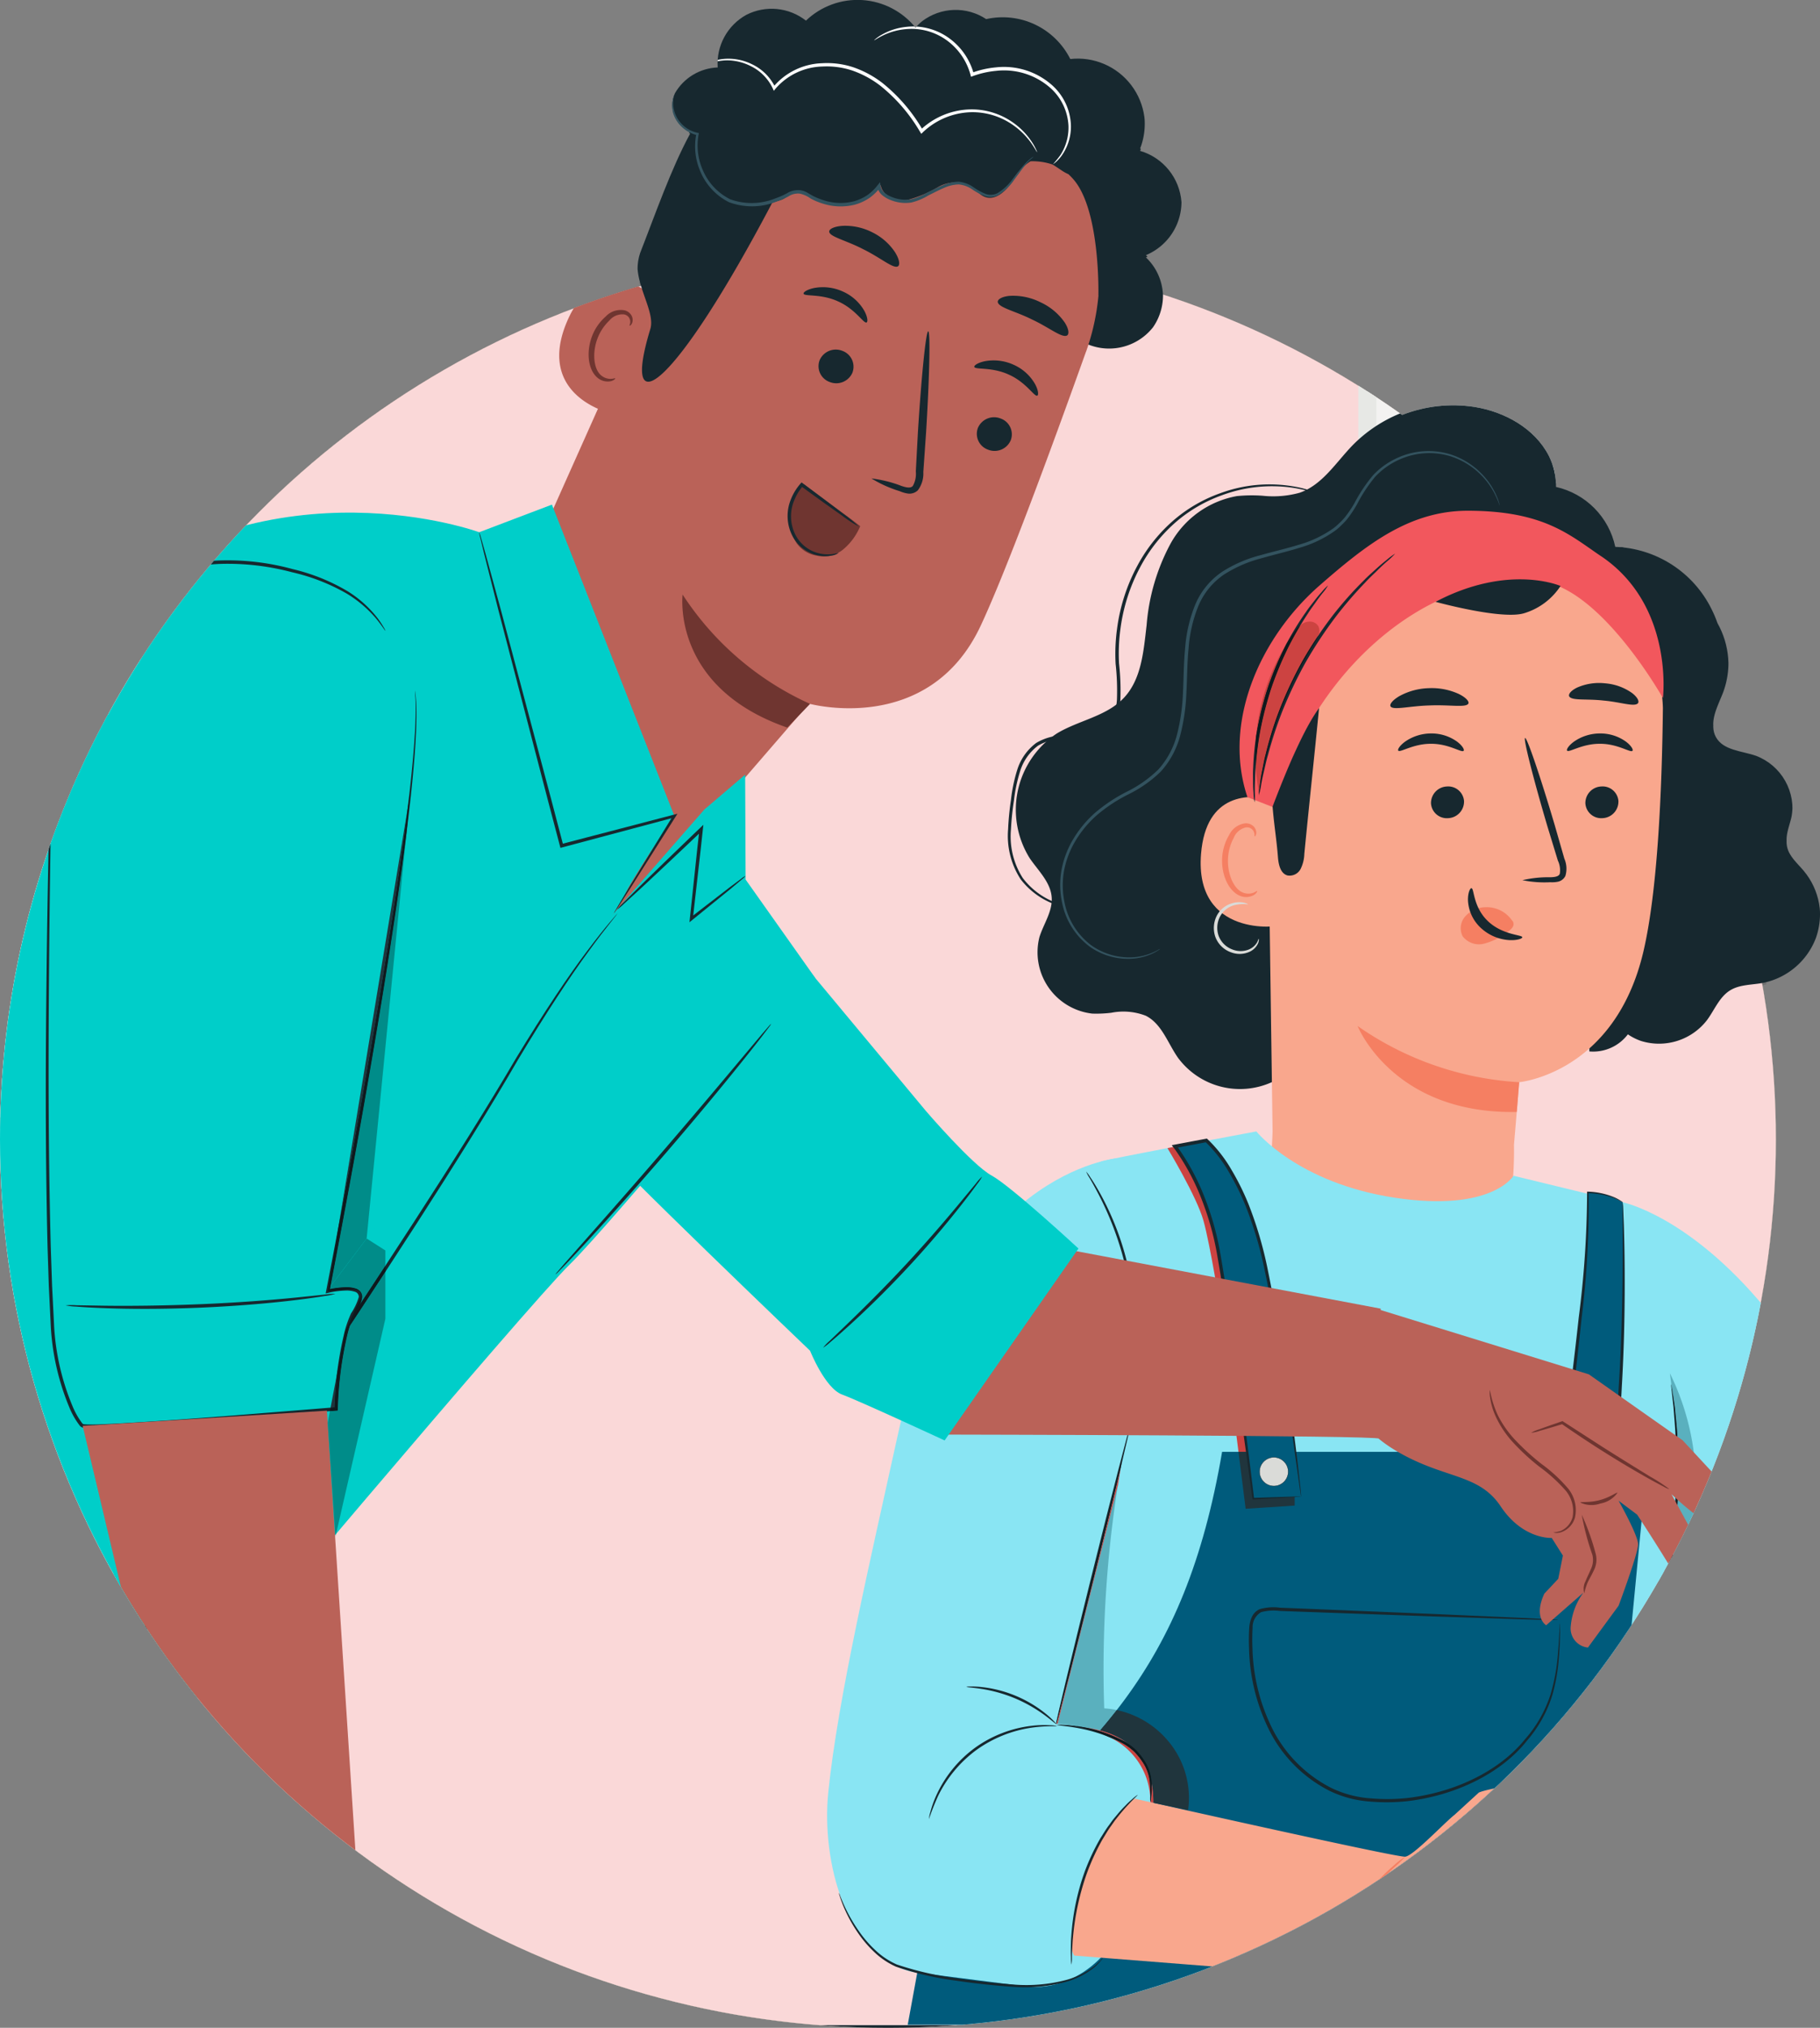 <svg xmlns="http://www.w3.org/2000/svg" xmlns:xlink="http://www.w3.org/1999/xlink" width="217.074" height="241.713" viewBox="0 0 217.074 241.713">
  <rect x="0" y="0" width="217.074" height="241.713" fill="#808080" stroke="none"/>
  <defs>
    <clipPath id="clip-path">
      <path id="Union_28" data-name="Union 28" d="M0,135.805A105.954,105.954,0,0,1,76.384,34.067a6.051,6.051,0,0,1-.042-3.89c1.822-4.65,3.677-10.021,5.975-14.254-1.809-.562-2.651-3.045-1.816-4.81a6.149,6.149,0,0,1,5.1-3.072,6.636,6.636,0,0,1,3.417-6.272,6.633,6.633,0,0,1,7.109.69,8.895,8.895,0,0,1,13.067.831A5.931,5.931,0,0,1,110,2.517a6.6,6.6,0,0,1,7.624-.24,9.014,9.014,0,0,1,10.03,4.758,8.017,8.017,0,0,1,8.332,10.951,6.883,6.883,0,0,1,4.929,6.1,6.884,6.884,0,0,1-4.236,6.6,6.478,6.478,0,0,1,2.022,4.389,105.553,105.553,0,0,1,28.542,14.383,16.693,16.693,0,0,1,8.638-.95c3.618.584,7.175,2.563,8.851,5.821a8.136,8.136,0,0,1,.855,3.713,9.311,9.311,0,0,1,7.069,7.144,13.335,13.335,0,0,1,11.462,7.378,14.05,14.05,0,0,1,.728,1.711,10.15,10.15,0,0,1,.678,8.519c-.636,1.66-1.72,3.508-.865,5.067.869,1.587,3.066,1.638,4.777,2.227a6.738,6.738,0,0,1,4.244,7.525c-.238,1.106-.766,2.208-.535,3.315.239,1.151,1.225,1.964,1.981,2.864a8.384,8.384,0,0,1-4.9,13.644A105.915,105.915,0,1,1,0,135.805Z" transform="translate(8348.5 15611.25)" fill="#fffcd2" stroke="#707070" stroke-width="1"/>
    </clipPath>
    <clipPath id="clip-path-2">
      <path id="path232" d="M372.145-176.732h0l.35-.066-.349.067m2.282-.432.29-.055-.29.055" transform="translate(-372.144 177.218)"/>
    </clipPath>
  </defs>
  <g id="Mask_Group_46" data-name="Mask Group 46" transform="translate(-8348.5 -15611.25)" clip-path="url(#clip-path)">
    <g id="Group_3436" data-name="Group 3436" transform="translate(8266.327 15517.479)">
      <circle id="Ellipse_315" data-name="Ellipse 315" cx="105.907" cy="105.907" r="105.907" transform="translate(82.173 123.67)" fill="#fffcd2" stroke="#707070" stroke-width="1"/>
      <circle id="Ellipse_316" data-name="Ellipse 316" cx="105.907" cy="105.907" r="105.907" transform="translate(82.173 123.67)" fill="#fad8d8"/>
      <g id="Group_3435" data-name="Group 3435" transform="translate(0 0)">
        <g id="g10" transform="translate(0 0)">
          <g id="g12" transform="translate(0 0)">
            <path id="path14" d="M67.3-444.936H28.621v76.674H67.3v-76.674" transform="translate(-11.592 515.788)" fill="#f3f2f1"/>
            <path id="path16" d="M137.925-444.936H96.131v76.674h41.793v-76.674" transform="translate(-38.935 515.788)" fill="#f3f2f1"/>
            <path id="path18" d="M96.131-232.983h41.793v-74.083H96.131v74.083" transform="translate(-38.935 459.948)" fill="#f3f2f1"/>
            <path id="path20" d="M175.378-494.492h44.014v-68.016h1.487v68.016H256.7v-69.525h-81.32v69.525" transform="translate(-71.031 564.017)" fill="#f3f2f1"/>
            <path id="path26" d="M67.3-232.983v-74.083H28.621v74.083H67.3" transform="translate(-11.592 459.948)" fill="#f3f2f1"/>
            <path id="path30" d="M67.3-180.325H28.621v66.758H67.3v-66.758" transform="translate(-11.592 408.616)" fill="#f3f2f1"/>
            <path id="path34" d="M67.3-494.492v-68.016h1.487v68.016h41.793v-69.525H28.621v69.525H67.3" transform="translate(-11.592 564.017)" fill="#f3f2f1"/>
            <path id="path38" d="M96.131-113.567h41.793v-66.758H96.131v66.758" transform="translate(-38.935 408.616)" fill="#f3f2f1"/>
            <path id="path42" d="M575.9-406.121h-6.45V-544.793h6.45v138.672" transform="translate(-230.636 556.231)" fill="#dadbd8"/>
            <path id="path44" d="M412.2-542.9v137.607l.094.093h92.393l.094-.093V-542.9l-.094-.093H412.3l-.094.093" transform="translate(-166.948 555.501)" fill="#f3f2f1"/>
            <path id="path46" d="M412.638-407h90.248l.093-.093V-542.555l-.093-.093H412.638l-.093.093v135.462Zm92.394,2.145H410.493l-.093-.093V-544.7l.093-.093h94.539l.093.093v139.752l-.093.093" transform="translate(-166.218 556.231)" fill="#e7e8e5"/>
            <path id="path48" d="M427.87-528.611V-408.1l.094.093h73.913l.093-.093V-528.611l-.093-.093H427.963l-.094.093" transform="translate(-173.294 549.715)" fill="#fff"/>
            <path id="path50" d="M496.593-422.427h-41.5l-.052-.052v-48.663l.052-.051h41.5l.052.051v48.663l-.052.052" transform="translate(-184.297 526.422)" fill="#e7e8e5"/>
            <path id="path52" d="M493.829-425.428c.054.157-2,1.056-5.907.6a14.429,14.429,0,0,1-6.64-2.654,13.473,13.473,0,0,1-5.16-8.115,11.664,11.664,0,0,1,3.947-11.093,10.359,10.359,0,0,1,2.992-1.753,7.967,7.967,0,0,1,3.743-.432,6.593,6.593,0,0,1,3.743,1.634,4.886,4.886,0,0,1,1.475,4.359,7.116,7.116,0,0,1-2.055,3.743,13.523,13.523,0,0,1-3.134,2.309,17.15,17.15,0,0,1-7.477,2.136,14.877,14.877,0,0,1-7.969-1.814,14.49,14.49,0,0,1-5.863-6.078,12.383,12.383,0,0,1-1.052-8.513,12.647,12.647,0,0,1,4.487-7.014,11.052,11.052,0,0,1,3.761-1.9,9.347,9.347,0,0,1,4.235-.132,6.9,6.9,0,0,1,3.844,2.168,6.385,6.385,0,0,1,1.507,4.108,7.821,7.821,0,0,1-1,3.913,10.47,10.47,0,0,1-2.373,2.852,15.961,15.961,0,0,1-5.894,3.132,15.108,15.108,0,0,1-6.2.478,12.693,12.693,0,0,1-5.4-2.067,11.685,11.685,0,0,1-5.154-8.165,9.856,9.856,0,0,1,1.91-7,8.366,8.366,0,0,1,3.533-2.822c.972-.368,1.525-.355,1.55-.263.04.132-.44.347-1.229.873a9.2,9.2,0,0,0-2.746,2.952,8.724,8.724,0,0,0-1.125,5.979,9.793,9.793,0,0,0,4.583,6.418,11.292,11.292,0,0,0,9.453.9,13.3,13.3,0,0,0,4.731-2.677,5.813,5.813,0,0,0,2.21-4.433,3.187,3.187,0,0,0-2.848-3.146,6.13,6.13,0,0,0-2.72.128,7.833,7.833,0,0,0-2.567,1.345,9.365,9.365,0,0,0-3.237,5.157,9.011,9.011,0,0,0,.794,6.183,11.186,11.186,0,0,0,4.477,4.653,11.6,11.6,0,0,0,6.159,1.434,14.027,14.027,0,0,0,6.056-1.656,10.479,10.479,0,0,0,2.417-1.7,4.088,4.088,0,0,0,1.226-2,1.745,1.745,0,0,0-.5-1.608,3.627,3.627,0,0,0-2-.882,5.059,5.059,0,0,0-2.359.2,7.548,7.548,0,0,0-2.2,1.2,9.072,9.072,0,0,0-2.867,3.949,9.106,9.106,0,0,0-.482,4.535,11.688,11.688,0,0,0,3.963,7.023,13.98,13.98,0,0,0,5.7,2.844c3.519.819,5.631.413,5.659.71" transform="translate(-184.775 523.454)" fill="#dadbd8"/>
            <path id="path54" d="M0-.348H375.592" transform="translate(0 335.723)" fill="#33535f"/>
            <path id="path56" d="M375.592-.488c0,.114-84.085.207-187.787.207C84.068-.281,0-.374,0-.488S84.068-.695,187.8-.695c103.7,0,187.787.093,187.787.206" transform="translate(0 335.863)" fill="#17282f"/>
            <path id="path58" d="M509.7-293.655l3.42-5.824a21.352,21.352,0,0,1-.593-11.665,21.46,21.46,0,0,1,25.7-16.137,21.46,21.46,0,0,1,16.138,25.7,21.461,21.461,0,0,1-25.7,16.137,21.365,21.365,0,0,1-11.8-7.309l0,.011-7.167-.919" transform="translate(-206.435 468.356)" fill="#fff"/>
            <path id="path60" d="M509.7-293.789s.14.027.441.071l1.353.194,5.361.746.106-.079-.008-.052-.006-.011-.158.1a21.484,21.484,0,0,0,8.531,6.345,21.106,21.106,0,0,0,6.738,1.54,21.456,21.456,0,0,0,7.751-.888,21.637,21.637,0,0,0,7.544-4.1,21.746,21.746,0,0,0,5.676-7.316,21.691,21.691,0,0,0-.53-19.55,21.379,21.379,0,0,0-7-7.7,22.016,22.016,0,0,0-9.312-3.5,21.533,21.533,0,0,0-9.321.881,21.739,21.739,0,0,0-7.55,4.252,21.63,21.63,0,0,0-7.155,12.709,21.372,21.372,0,0,0,.876,10.559l.007-.075-2.512,4.389-.63,1.112c-.14.248-.2.368-.2.368s.089-.135.243-.386l.678-1.115,2.577-4.276.008-.076a21.39,21.39,0,0,1-.769-10.453,21.391,21.391,0,0,1,7.111-12.483,21.434,21.434,0,0,1,7.434-4.154,21.173,21.173,0,0,1,9.148-.844,21.635,21.635,0,0,1,9.127,3.44,20.986,20.986,0,0,1,6.862,7.553,21.3,21.3,0,0,1,.535,19.168,21.375,21.375,0,0,1-5.554,7.192,21.33,21.33,0,0,1-7.4,4.051,21.191,21.191,0,0,1-7.622.908,20.893,20.893,0,0,1-6.652-1.479,21.476,21.476,0,0,1-8.493-6.2l-.132-.014-.027.112,0,.01.1-.131-5.31-.623-1.385-.156c-.314-.034-.485-.047-.485-.047" transform="translate(-206.435 468.489)" fill="#17282f"/>
            <path id="path62" d="M537.576-303.283h3.264a2.774,2.774,0,0,1,2.849-2.79,2.64,2.64,0,0,1,2.557,1.686,2.921,2.921,0,0,1-.232,2.644c-.553.913-1.766,1.743-3.967,1.355v7.359h3.228v-4.311A6.3,6.3,0,0,0,549.8-303.5c0-4.774-4.281-5.882-6.112-5.882-1.4,0-6.174.338-6.112,6.1" transform="translate(-217.726 460.885)" fill="#17282f"/>
            <path id="path64" d="M548.351-276.29h-3.276v-3.059h3.276v3.059" transform="translate(-220.764 448.722)" fill="#17282f"/>
            <path id="path66" d="M562.508-211.144a18.747,18.747,0,0,0-23.569-14.414,18.916,18.916,0,0,0-12.586,24,18.639,18.639,0,0,0,5.623,8.3,3.066,3.066,0,0,0,.282.215l.026.017a21.746,21.746,0,0,0,14.993,3.767,16.576,16.576,0,0,0,4.955-1.385,18.776,18.776,0,0,0,10.276-20.492" transform="translate(-212.793 427.233)" fill="#fff"/>
            <path id="path68" d="M562.376-211.251a1.606,1.606,0,0,1,.068.3c.04.218.091.509.158.878a18.571,18.571,0,0,1,.182,3.422,19.3,19.3,0,0,1-1.054,5.318,18.915,18.915,0,0,1-3.613,6.2,19.454,19.454,0,0,1-3.095,2.831,18.361,18.361,0,0,1-3.993,2.185,19.951,19.951,0,0,1-9.925.818,22.246,22.246,0,0,1-5.2-1.544,21.563,21.563,0,0,1-2.5-1.271c-.411-.234-.81-.493-1.209-.756a8.3,8.3,0,0,1-1.125-.923,18.627,18.627,0,0,1-5.667-10.3,17.774,17.774,0,0,1-.13-6.039,20.141,20.141,0,0,1,.625-2.9q.244-.695.487-1.384c.151-.464.4-.887.587-1.33a18.591,18.591,0,0,1,3.162-4.7l.463-.518.508-.469c.343-.3.661-.635,1.019-.915a18.677,18.677,0,0,1,2.209-1.537,18.454,18.454,0,0,1,9.58-2.657,17.275,17.275,0,0,1,2.316.13c.756.075,1.481.267,2.2.391.7.214,1.393.4,2.05.638.641.283,1.3.5,1.883.822a19.138,19.138,0,0,1,5.7,4.36,19.646,19.646,0,0,1,1.756,2.375A16.053,16.053,0,0,1,561-215.652a6.137,6.137,0,0,1,.412.971c.111.31.216.6.314.871a9.412,9.412,0,0,1,.4,1.392c.084.366.151.654.2.869a1.57,1.57,0,0,1,.054.3,1.618,1.618,0,0,1-.1-.289c-.059-.213-.139-.5-.24-.855a9.831,9.831,0,0,0-.434-1.375c-.1-.267-.213-.552-.331-.858a6.114,6.114,0,0,0-.425-.956,16.184,16.184,0,0,0-1.207-2.14,19.9,19.9,0,0,0-1.762-2.328,19.059,19.059,0,0,0-5.656-4.252c-.58-.313-1.227-.52-1.858-.8-.648-.233-1.333-.409-2.02-.615-.709-.117-1.422-.3-2.166-.373a16.951,16.951,0,0,0-2.275-.117,18.149,18.149,0,0,0-9.385,2.642,18.423,18.423,0,0,0-2.159,1.51c-.35.275-.661.6-1,.9l-.5.46-.451.509a18.227,18.227,0,0,0-3.089,4.605c-.186.434-.426.849-.572,1.3s-.317.9-.477,1.355a19.619,19.619,0,0,0-.608,2.838,17.373,17.373,0,0,0,.129,5.9,18.259,18.259,0,0,0,5.536,10.079,7.968,7.968,0,0,0,1.077.886c.391.259.781.514,1.186.745a21.459,21.459,0,0,0,2.458,1.253,21.911,21.911,0,0,0,5.109,1.53,19.667,19.667,0,0,0,9.743-.764,18.113,18.113,0,0,0,3.925-2.122,19.285,19.285,0,0,0,3.062-2.765,18.811,18.811,0,0,0,3.614-6.082,19.506,19.506,0,0,0,1.112-5.249,20.348,20.348,0,0,0-.1-3.4c-.049-.37-.087-.662-.117-.881a1.729,1.729,0,0,1-.026-.3" transform="translate(-212.661 427.341)" fill="#17282f"/>
            <path id="path70" d="M546.549-204.049h2.85a2.422,2.422,0,0,1,2.488-2.435,2.3,2.3,0,0,1,2.233,1.472,2.554,2.554,0,0,1-.2,2.309c-.483.8-1.543,1.522-3.464,1.183v6.427h2.819v-3.764a5.5,5.5,0,0,0,3.952-5.379c0-4.168-3.738-5.136-5.337-5.136-1.223,0-5.391.3-5.338,5.324" transform="translate(-221.36 420.381)" fill="#17282f"/>
            <path id="path72" d="M555.959-180.478H553.1v-2.672h2.861v2.671" transform="translate(-224.013 409.76)" fill="#17282f"/>
            <path id="path74" d="M514.6-197.62a3.8,3.8,0,0,1-3.8,3.794,3.8,3.8,0,0,1-3.794-3.794,3.794,3.794,0,0,1,3.794-3.794,3.794,3.794,0,0,1,3.8,3.794" transform="translate(-205.347 417.158)" fill="#fff"/>
            <path id="path76" d="M514.46-197.74c-.04,0-.036-.338-.2-.907a3.786,3.786,0,0,0-1.391-1.993,3.657,3.657,0,0,0-3.435-.485,3.636,3.636,0,0,0-2.36,3.385,3.635,3.635,0,0,0,2.36,3.385,3.659,3.659,0,0,0,3.435-.485,3.786,3.786,0,0,0,1.391-1.994c.161-.569.157-.908.2-.907.014,0,.025.083.029.244a2.822,2.822,0,0,1-.069.7,3.777,3.777,0,0,1-1.369,2.186,3.93,3.93,0,0,1-3.743.612,4,4,0,0,1-2.643-3.744,4,4,0,0,1,2.643-3.743,3.926,3.926,0,0,1,3.742.611,3.782,3.782,0,0,1,1.37,2.186,2.831,2.831,0,0,1,.069.7c0,.161-.014.244-.029.244" transform="translate(-205.207 417.277)" fill="#17282f"/>
            <path id="path78" d="M502.569-385.245a19.33,19.33,0,0,0-24.3-14.862,19.5,19.5,0,0,0-12.976,24.742,19.236,19.236,0,0,0,5.8,8.553c.1.079.19.151.292.221l.026.018a22.429,22.429,0,0,0,15.458,3.883,17.107,17.107,0,0,0,5.109-1.428,19.361,19.361,0,0,0,10.595-21.127" transform="translate(-188.05 497.937)" fill="#fff"/>
            <path id="path80" d="M502.437-385.352a1.738,1.738,0,0,1,.069.3c.04.224.094.524.162.905a19.311,19.311,0,0,1,.186,3.529,19.874,19.874,0,0,1-1.088,5.482,19.5,19.5,0,0,1-3.724,6.388,20.154,20.154,0,0,1-3.19,2.918,18.966,18.966,0,0,1-4.117,2.251,20.559,20.559,0,0,1-10.23.842,22.885,22.885,0,0,1-5.363-1.591,22.225,22.225,0,0,1-2.581-1.311c-.424-.241-.835-.508-1.246-.779a8.6,8.6,0,0,1-1.16-.951,19.2,19.2,0,0,1-5.84-10.615,18.31,18.31,0,0,1-.134-6.224,20.69,20.69,0,0,1,.643-2.989q.253-.716.5-1.426c.155-.478.407-.915.6-1.371a19.133,19.133,0,0,1,3.26-4.841l.476-.534.524-.484c.353-.315.681-.655,1.05-.943a19.184,19.184,0,0,1,2.276-1.584,19.032,19.032,0,0,1,9.874-2.74,17.669,17.669,0,0,1,2.388.135c.779.076,1.527.275,2.269.4.72.221,1.436.409,2.113.657.66.293,1.335.516,1.941.847a19.733,19.733,0,0,1,5.874,4.493,20.46,20.46,0,0,1,1.81,2.449,16.61,16.61,0,0,1,1.225,2.245,6.275,6.275,0,0,1,.424,1q.174.478.324.9a9.556,9.556,0,0,1,.413,1.436c.087.377.156.673.208.894a1.738,1.738,0,0,1,.057.307,1.7,1.7,0,0,1-.1-.3c-.061-.218-.144-.51-.248-.882a10.119,10.119,0,0,0-.447-1.417l-.34-.884a6.285,6.285,0,0,0-.437-.985,16.87,16.87,0,0,0-1.246-2.207,20.347,20.347,0,0,0-1.817-2.4,19.627,19.627,0,0,0-5.832-4.386c-.6-.323-1.265-.538-1.916-.822-.668-.24-1.374-.42-2.083-.634-.731-.121-1.467-.313-2.233-.384a17.492,17.492,0,0,0-2.347-.121,18.724,18.724,0,0,0-9.679,2.723,19.034,19.034,0,0,0-2.227,1.559c-.361.283-.681.619-1.027.927l-.512.474-.466.525a18.793,18.793,0,0,0-3.186,4.75c-.193.447-.439.875-.59,1.344s-.327.93-.491,1.4a20.419,20.419,0,0,0-.627,2.927,17.933,17.933,0,0,0,.133,6.09,18.838,18.838,0,0,0,5.709,10.4,8.227,8.227,0,0,0,1.11.913c.4.267.806.53,1.223.769a22.243,22.243,0,0,0,2.535,1.293,22.629,22.629,0,0,0,5.268,1.577,20.28,20.28,0,0,0,10.049-.788,18.743,18.743,0,0,0,4.048-2.189,19.885,19.885,0,0,0,3.158-2.852,19.418,19.418,0,0,0,3.725-6.273,20.1,20.1,0,0,0,1.145-5.413,21.026,21.026,0,0,0-.107-3.509c-.051-.383-.091-.684-.121-.908a1.767,1.767,0,0,1-.027-.313" transform="translate(-187.919 498.044)" fill="#17282f"/>
            <path id="path82" d="M486.114-377.929h2.938a2.5,2.5,0,0,1,2.565-2.512,2.377,2.377,0,0,1,2.3,1.518,2.635,2.635,0,0,1-.209,2.38c-.5.822-1.591,1.569-3.572,1.22v6.626h2.906v-3.882a5.673,5.673,0,0,0,4.075-5.544c0-4.3-3.853-5.3-5.5-5.3-1.262,0-5.559.3-5.5,5.49" transform="translate(-196.884 490.872)" fill="#17282f"/>
            <path id="path84" d="M495.816-353.627h-2.949v-2.754h2.949v2.754" transform="translate(-199.619 479.922)" fill="#17282f"/>
            <path id="path86" d="M469.7-333.537a3.912,3.912,0,0,1-3.913,3.913,3.913,3.913,0,0,1-3.913-3.913,3.913,3.913,0,0,1,3.913-3.913,3.912,3.912,0,0,1,3.913,3.913" transform="translate(-187.068 472.254)" fill="#fff"/>
            <path id="path88" d="M469.564-333.657c-.041,0-.034-.348-.2-.935a3.9,3.9,0,0,0-1.434-2.059,3.776,3.776,0,0,0-3.547-.5,3.754,3.754,0,0,0-2.438,3.495,3.754,3.754,0,0,0,2.438,3.5,3.774,3.774,0,0,0,3.547-.5,3.9,3.9,0,0,0,1.434-2.058c.167-.587.16-.937.2-.935.013,0,.024.086.029.252a2.97,2.97,0,0,1-.073.723,3.894,3.894,0,0,1-1.412,2.251,4.046,4.046,0,0,1-3.854.628,4.112,4.112,0,0,1-2.721-3.854,4.114,4.114,0,0,1,2.721-3.853,4.048,4.048,0,0,1,3.854.628,3.9,3.9,0,0,1,1.411,2.251,2.942,2.942,0,0,1,.074.724c0,.165-.015.251-.029.251" transform="translate(-186.927 472.374)" fill="#17282f"/>
            <path id="path90" d="M169.377-429.763H116.254a13.869,13.869,0,0,0-13.869,13.869v26.23a13.869,13.869,0,0,0,13.869,13.869h39.51l6.824,11.316,6.385-11.316h.4a13.869,13.869,0,0,0,13.869-13.869v-26.23a13.869,13.869,0,0,0-13.869-13.869" transform="translate(-41.468 509.642)" fill="#fff"/>
            <path id="path92" d="M169.239-429.878s.111,0,.328,0l.972.034c.426.04.954.121,1.579.222a15.094,15.094,0,0,1,2.107.62,13.812,13.812,0,0,1,5.071,3.334,14.51,14.51,0,0,1,2.283,3.123A14.143,14.143,0,0,1,183-418.4a27.131,27.131,0,0,1,.23,4.865q0,2.549.01,5.329c.007,3.7.014,7.707.021,11.977q0,3.206,0,6.607a14.144,14.144,0,0,1-1.814,6.755,14.748,14.748,0,0,1-2.2,2.929,14.235,14.235,0,0,1-2.967,2.3,13.346,13.346,0,0,1-3.552,1.453,14.368,14.368,0,0,1-1.921.363c-.651.051-1.318.1-1.969.094l.159-.094L162.619-364.5l-.163.288-.171-.283-6.83-11.312.171.1-33,.006-6.663-.008a14.372,14.372,0,0,1-6.406-1.622,14.092,14.092,0,0,1-7.316-10.225l-.119-.792-.04-.8c-.037-.534-.033-1.056-.031-1.577q0-1.566,0-3.116,0-3.1,0-6.142,0-6.08.007-11.891,0-1.452,0-2.885a26.659,26.659,0,0,1,.1-2.865,13.956,13.956,0,0,1,1.754-5.334,14.112,14.112,0,0,1,8.276-6.524c.423-.1.839-.232,1.264-.305l1.276-.189c.857-.052,1.7-.083,2.529-.067l4.889.006,9.19.013,27.733.066,7.54.039,1.96.021c.442.006.668.021.668.021s-.226.014-.668.021l-1.96.021-7.54.039-27.733.065-9.19.014-4.889.006-1.25.007-1.246.064-1.244.186c-.415.073-.819.2-1.232.3a13.766,13.766,0,0,0-8.056,6.375,13.588,13.588,0,0,0-1.7,5.2,26.441,26.441,0,0,0-.095,2.823q0,1.433,0,2.885,0,5.807.007,11.891,0,3.039,0,6.142,0,1.55,0,3.116c0,.523,0,1.046.032,1.56l.039.774.117.769a13.687,13.687,0,0,0,7.108,9.925,13.963,13.963,0,0,0,6.218,1.572l6.659.007,33,.007h.113l.058.1,6.819,11.319-.333,0L168.676-376l.053-.094h.107c.655,0,1.291-.04,1.929-.089a14.035,14.035,0,0,0,1.872-.351,13,13,0,0,0,3.463-1.41,13.859,13.859,0,0,0,2.9-2.234,14.373,14.373,0,0,0,2.155-2.853,13.839,13.839,0,0,0,1.787-6.592q.008-3.4.017-6.6c.007-4.27.014-8.273.021-11.977q.006-2.777.011-5.329a27.133,27.133,0,0,0-.2-4.829,13.936,13.936,0,0,0-1.376-4.091,14.333,14.333,0,0,0-2.233-3.1,13.783,13.783,0,0,0-4.991-3.344,15.313,15.313,0,0,0-2.083-.641c-.619-.109-1.143-.2-1.567-.249l-.967-.063c-.217-.016-.328-.032-.328-.032" transform="translate(-41.33 509.758)" fill="#17282f"/>
            <path id="path94" d="M179.663-405.953c0,.114-13.138.207-29.341.207s-29.343-.093-29.343-.207,13.135-.206,29.343-.206,29.341.093,29.341.206" transform="translate(-48.999 500.082)" fill="#17282f"/>
            <path id="path96" d="M179.663-395.252c0,.114-13.138.206-29.341.206s-29.343-.092-29.343-.206,13.135-.207,29.343-.207,29.341.093,29.341.207" transform="translate(-48.999 495.749)" fill="#17282f"/>
            <path id="path98" d="M179.663-384.551c0,.114-13.138.206-29.341.206s-29.343-.092-29.343-.206,13.135-.207,29.343-.207,29.341.093,29.341.207" transform="translate(-48.999 491.414)" fill="#17282f"/>
            <path id="path100" d="M179.663-373.85c0,.114-13.138.207-29.341.207s-29.343-.093-29.343-.207,13.135-.206,29.343-.206,29.341.092,29.341.206" transform="translate(-48.999 487.08)" fill="#17282f"/>
            <path id="path102" d="M179.663-363.149c0,.114-13.138.206-29.341.206s-29.343-.092-29.343-.206,13.135-.206,29.343-.206,29.341.092,29.341.206" transform="translate(-48.999 482.746)" fill="#17282f"/>
            <path id="path104" d="M236.627-514.845H176.673a10.453,10.453,0,0,0-10.453,10.453v21.085a10.453,10.453,0,0,0,10.453,10.453H219.6l6.824,11.316,6.385-11.316h3.819a10.454,10.454,0,0,0,10.453-10.453v-21.085a10.453,10.453,0,0,0-10.453-10.453" transform="translate(-67.321 544.102)" fill="#fff"/>
            <path id="path106" d="M236.481-514.968s.359,0,1.057.026a10.91,10.91,0,0,1,2.992.731,10.636,10.636,0,0,1,4.006,2.917A11.37,11.37,0,0,1,246.2-508.6a10.74,10.74,0,0,1,.8,3.5c.074,5.055.045,11.179.071,18.222q0,1.321,0,2.683a14.209,14.209,0,0,1-.193,2.784,10.594,10.594,0,0,1-2.608,5.164,10.07,10.07,0,0,1-2.354,1.921,9.982,9.982,0,0,1-2.877,1.194,10.74,10.74,0,0,1-1.566.277c-.533.028-1.072.063-1.6.053l-3.224,0,.154-.09-6.375,11.321-.158.281-.167-.276-6.831-11.311.168.1-36.421.01h-6.195a10.758,10.758,0,0,1-5.924-1.612,10.585,10.585,0,0,1-4.024-4.523,12.162,12.162,0,0,1-1.017-5.867q0-5.877.006-11.537,0-2.826,0-5.593,0-1.384.009-2.752a10.692,10.692,0,0,1,.4-2.73,10.711,10.711,0,0,1,2.7-4.639,10.877,10.877,0,0,1,4.489-2.679,10.535,10.535,0,0,1,2.542-.421c.855-.05,1.678-.013,2.508-.023l4.884,0,17.815.026,25.8.065,7.013.039,1.824.021c.411.007.622.021.622.021s-.211.013-.622.021l-1.824.021-7.013.039-25.8.066-17.815.025-4.884,0a16.412,16.412,0,0,0-4.946.439,10.521,10.521,0,0,0-4.329,2.594,10.338,10.338,0,0,0-2.6,4.478,19.5,19.5,0,0,0-.385,5.379q0,2.766,0,5.593,0,5.655.006,11.537a17.659,17.659,0,0,0,.134,2.913,9.58,9.58,0,0,0,.847,2.78,10.181,10.181,0,0,0,3.871,4.348,10.334,10.334,0,0,0,5.708,1.548h6.195l36.421.01h.111l.058.1,6.816,11.32-.324,0,6.4-11.309.051-.09h.1l3.224,0c.535.012,1.051-.022,1.568-.047a10.479,10.479,0,0,0,1.516-.266,9.609,9.609,0,0,0,2.789-1.15,9.739,9.739,0,0,0,2.286-1.856,10.282,10.282,0,0,0,2.545-5,13.933,13.933,0,0,0,.2-2.726q0-1.361,0-2.683c0-7.039.056-13.179.012-18.211a10.562,10.562,0,0,0-.767-3.441,11.25,11.25,0,0,0-1.621-2.662,10.61,10.61,0,0,0-3.927-2.919,11.439,11.439,0,0,0-4.007-.856" transform="translate(-67.176 544.225)" fill="#17282f"/>
            <path id="path108" d="M187.684-490h58.683" transform="translate(-76.015 534.041)" fill="#fff"/>
            <path id="path110" d="M246.366-490.145c0,.115-13.138.207-29.34.207s-29.343-.092-29.343-.207,13.135-.206,29.343-.206,29.34.093,29.34.206" transform="translate(-76.015 534.181)" fill="#17282f"/>
            <path id="path112" d="M187.684-479.3h58.683" transform="translate(-76.015 529.706)" fill="#fff"/>
            <path id="path114" d="M246.366-479.442c0,.113-13.138.206-29.34.206s-29.343-.093-29.343-.206,13.135-.207,29.343-.207,29.34.093,29.34.207" transform="translate(-76.015 529.847)" fill="#17282f"/>
            <path id="path116" d="M187.684-468.6h58.683" transform="translate(-76.015 525.372)" fill="#fff"/>
            <path id="path118" d="M246.366-468.742c0,.114-13.138.206-29.34.206s-29.343-.092-29.343-.206,13.135-.207,29.343-.207,29.34.093,29.34.207" transform="translate(-76.015 525.513)" fill="#17282f"/>
            <path id="path120" d="M435.7-270.2c-.757-.9-1.742-1.714-1.982-2.865-.23-1.107.3-2.209.535-3.314a6.737,6.737,0,0,0-4.244-7.525c-1.71-.589-3.908-.639-4.777-2.227-.855-1.559.229-3.406.865-5.067a10.147,10.147,0,0,0-.678-8.519,14.019,14.019,0,0,0-.728-1.71,13.334,13.334,0,0,0-11.462-7.379,9.311,9.311,0,0,0-7.07-7.145,8.132,8.132,0,0,0-.854-3.713c-1.676-3.257-5.233-5.237-8.851-5.82a16.863,16.863,0,0,0-14.529,4.815c-2,2.055-3.614,4.737-6.321,5.679a11.8,11.8,0,0,1-4.436.363,17.982,17.982,0,0,0-3.074.042,11.336,11.336,0,0,0-7.938,5.723,24.488,24.488,0,0,0-2.822,9.653c-.364,3.077-.6,6.455-2.739,8.7-2.082,2.19-5.373,2.654-7.962,4.213a10.9,10.9,0,0,0-3.237,14.886c1.025,1.495,2.5,2.866,2.616,4.676.109,1.652-.959,3.122-1.459,4.7a7.356,7.356,0,0,0,6.293,9.134,14.876,14.876,0,0,0,2.278-.1,7.408,7.408,0,0,1,4.1.351c1.913.954,2.625,3.26,3.848,5.012a9.2,9.2,0,0,0,11.214,2.9c1.58-.775,3.072-2.054,4.828-1.936s3.132,1.614,4.856,1.948c2.257.436,4.4-1.226,5.743-3.092s2.277-4.066,3.994-5.594c2.25-2,5.409-2.494,8.255-3.475a23.529,23.529,0,0,0,10.449-7.356l-.278,15.85a5.19,5.19,0,0,0,4.6-2.037,6.612,6.612,0,0,0,1.576.793,7.234,7.234,0,0,0,7.837-2.454c.915-1.219,1.484-2.78,2.781-3.579,1.132-.7,2.551-.642,3.859-.88a8.552,8.552,0,0,0,6.389-5.407A8.556,8.556,0,0,0,435.7-270.2" transform="translate(-138.401 467.49)" fill="#17282f"/>
            <path id="path122" d="M402.812-297.148c-3.285,2.07-10.741,11.182-10.887,13.866l.766,54.526c-.121,4.1-.822,7.624,1.574,10.949,6.646,7.943,22.029,8.916,25.546,2.374a6.2,6.2,0,0,0,.563-1.315,12.156,12.156,0,0,0,.308-1.345,43.362,43.362,0,0,0,.8-9.064c.459-5.33.62-7.517.62-7.467,0,0,11.391-1.034,14.811-15.542,1.7-7.214,2.223-19.213,2.332-29.043a16.086,16.086,0,0,0-1.169-5.629c-4.228-11.314-13.95-16.805-25.638-15.8-2.929.251-7.409,1.562-9.627,3.491" transform="translate(-158.736 457.392)" fill="#f9a78d"/>
            <path id="path124" d="M443.283-241.614a13.407,13.407,0,0,1,3.335-.351c.52-.014,1.019-.081,1.132-.428a2.646,2.646,0,0,0-.232-1.56q-.59-1.931-1.238-4.052c-1.708-5.767-2.9-10.493-2.671-10.56s1.806,4.554,3.515,10.319q.613,2.131,1.171,4.072a3,3,0,0,1,.119,2.051,1.3,1.3,0,0,1-.908.693,3.487,3.487,0,0,1-.888.056,13.306,13.306,0,0,1-3.336-.242" transform="translate(-179.536 440.304)" fill="#17282f"/>
            <path id="path126" d="M429.527-194.169a37.45,37.45,0,0,1-19.272-6.7s4.189,10.53,18.985,10.246l.287-3.542" transform="translate(-166.159 416.938)" fill="#f57f62"/>
            <path id="path128" d="M437.053-223.066a3.662,3.662,0,0,0-3.172-1.6,3.341,3.341,0,0,0-2.393,1.064,2.118,2.118,0,0,0-.34,2.4,2.458,2.458,0,0,0,2.606.869,7.7,7.7,0,0,0,2.7-1.353,2.231,2.231,0,0,0,.623-.556.677.677,0,0,0,.053-.754" transform="translate(-174.525 426.575)" fill="#f57f62"/>
            <path id="path130" d="M432.8-228.464c.331,0,.171,2.2,1.938,3.9s4.125,1.633,4.12,1.941c.021.14-.554.389-1.545.341a5.487,5.487,0,0,1-3.448-1.5,4.786,4.786,0,0,1-1.485-3.264c-.015-.925.271-1.452.42-1.427" transform="translate(-175.121 428.113)" fill="#17282f"/>
            <path id="path132" d="M426.128-266.729c-.241.535-2.244.125-4.643.235-2.4.062-4.37.615-4.648.1-.124-.247.249-.74,1.064-1.215a7.723,7.723,0,0,1,3.51-.944,7.727,7.727,0,0,1,3.568.689c.846.417,1.253.882,1.149,1.138" transform="translate(-168.816 444.353)" fill="#17282f"/>
            <path id="path134" d="M460.834-267.144c-.459.428-2.088-.173-4.089-.344-1.994-.229-3.72.035-4.074-.475-.155-.247.147-.687.919-1.068a6.514,6.514,0,0,1,3.383-.508,6.406,6.406,0,0,1,3.2,1.167c.672.526.869,1.017.665,1.228" transform="translate(-183.323 444.764)" fill="#17282f"/>
            <path id="path136" d="M389.559-242.46c.079-1.093-.994-3.764-2.061-4.013-2.85-.663-8.065-.817-8.657,6.5-.808,10.005,9.4,8.753,9.444,8.467.032-.223,1-7.179,1.273-10.955" transform="translate(-153.418 435.526)" fill="#f9a78d"/>
            <path id="path138" d="M387.275-233.4c-.041-.036-.185.108-.489.22a1.75,1.75,0,0,1-1.306-.079c-1.026-.473-1.779-2.223-1.683-4.03a5.784,5.784,0,0,1,.689-2.457,2.02,2.02,0,0,1,1.419-1.23.889.889,0,0,1,.989.56c.113.291.033.485.085.506.025.029.228-.149.18-.569a1.115,1.115,0,0,0-.343-.659,1.318,1.318,0,0,0-.944-.332,2.457,2.457,0,0,0-1.945,1.4,5.95,5.95,0,0,0-.83,2.74c-.1,2.021.781,3.991,2.194,4.526a1.874,1.874,0,0,0,1.616-.136c.329-.222.4-.441.367-.462" transform="translate(-155.158 433.38)" fill="#f57f62"/>
            <path id="path140" d="M390.081-271.488c0-.5-.183.468,0,0" transform="translate(-157.956 445.599)" fill="#33535f"/>
            <path id="path142" d="M429.709-298.675c-3.723-2.508-6.782-5.406-15.874-5.42-7.021-.009-12.161,4.074-17.693,8.9-7.1,6.2-11.606,16.3-8.612,25.24l2.984,1.167,2.836-6.857c4.887-10.63,15.051-19.571,26.017-20.1a20.9,20.9,0,0,1,3.033.048c7.254.727,14.686,13.931,14.686,13.931s1.346-11.038-7.377-16.914" transform="translate(-156.574 458.745)" fill="#f2575d"/>
            <path id="path144" d="M393.214-252.833c.16,2.075.479,3.951.639,6.027.068.874.29,1.949,1.135,2.185a1.478,1.478,0,0,0,1.568-.772A4.33,4.33,0,0,0,397-247.2c.616-6.293,1.142-11.09,1.759-17.382-1.816,2.521-3.675,6.868-5.549,11.751" transform="translate(-159.258 442.743)" fill="#17282f"/>
            <path id="path146" d="M386.787-221.3c.02,0,.06.2-.072.53a2.037,2.037,0,0,1-1.044,1.026,2.851,2.851,0,0,1-2.17.057,3.078,3.078,0,0,1-1.89-1.862,3.221,3.221,0,0,1,.255-2.645,2.977,2.977,0,0,1,1.712-1.334,2.905,2.905,0,0,1,1.453-.076c.336.076.5.176.493.2a4.219,4.219,0,0,0-1.852.155A2.77,2.77,0,0,0,382.2-224a2.921,2.921,0,0,0-.2,2.321,2.772,2.772,0,0,0,1.633,1.641,2.637,2.637,0,0,0,1.921.031,2.025,2.025,0,0,0,1.015-.828c.162-.275.181-.465.217-.459" transform="translate(-154.488 426.977)" fill="#dadbd8"/>
            <path id="path148" d="M425.875-287.672s7.909,2.183,10.585,1.355a7.9,7.9,0,0,0,4.325-3.242s-6.143-2.71-14.91,1.887" transform="translate(-172.486 453.179)" fill="#17282f"/>
            <path id="path150" d="M484.621-270.361a8.155,8.155,0,0,0,.835-1.01,5.457,5.457,0,0,0,.843-3.435,6.469,6.469,0,0,0-2.7-4.539,9.835,9.835,0,0,0-6.531-1.682l-.346.024.154-.313a18.859,18.859,0,0,0,1.858-5.411,9.94,9.94,0,0,0-.307-4.566,7.853,7.853,0,0,0-2.378-3.5,11.8,11.8,0,0,0-6.707-2.635,24.3,24.3,0,0,0-4.975.143l-1.351.169a2.033,2.033,0,0,1-.475.04A2.089,2.089,0,0,1,463-297.2c.305-.065.757-.154,1.343-.247a22.1,22.1,0,0,1,5.021-.274,11.947,11.947,0,0,1,6.931,2.636,8.185,8.185,0,0,1,2.514,3.661,10.275,10.275,0,0,1,.332,4.755,18.992,18.992,0,0,1-1.908,5.527l-.191-.289a10.109,10.109,0,0,1,6.764,1.8,6.692,6.692,0,0,1,2.745,4.8,5.455,5.455,0,0,1-.984,3.532,3.194,3.194,0,0,1-.949.932" transform="translate(-187.337 456.179)" fill="#17282f"/>
            <path id="path152" d="M352.935-258.194a.916.916,0,0,1-.217.006l-.636-.024c-.558-.029-1.382-.071-2.439-.2a16.322,16.322,0,0,1-3.784-.868,9.082,9.082,0,0,1-4.157-3,9.481,9.481,0,0,1-1.514-6,32.631,32.631,0,0,1,.337-3.46,18.971,18.971,0,0,1,.753-3.619,6.37,6.37,0,0,1,2.256-3.193,6.421,6.421,0,0,1,3.973-.866,6.359,6.359,0,0,0,3.89-.743,4.935,4.935,0,0,0,1.771-3.579,29.088,29.088,0,0,0-.158-4.249,21.965,21.965,0,0,1,.174-4.193,21.762,21.762,0,0,1,2.43-7.517,19.012,19.012,0,0,1,4.5-5.557,17.5,17.5,0,0,1,5.414-3.081,16.956,16.956,0,0,1,8.91-.758,12.105,12.105,0,0,1,3.141,1.006.887.887,0,0,1-.21-.056l-.6-.2a15.83,15.83,0,0,0-2.359-.587,17.116,17.116,0,0,0-8.782.874A17.343,17.343,0,0,0,360.331-305a18.773,18.773,0,0,0-4.384,5.476,21.493,21.493,0,0,0-2.364,7.39,21.709,21.709,0,0,0-.164,4.118,29.1,29.1,0,0,1,.159,4.311,5.328,5.328,0,0,1-1.941,3.872,4.411,4.411,0,0,1-2.044.749,15.5,15.5,0,0,1-2.091.065,6.053,6.053,0,0,0-3.744.787,6.007,6.007,0,0,0-2.123,2.995,18.7,18.7,0,0,0-.751,3.544,32.852,32.852,0,0,0-.355,3.419,9.21,9.21,0,0,0,1.41,5.823,8.9,8.9,0,0,0,4,2.957,16.79,16.79,0,0,0,3.721.923c1.048.148,1.869.216,2.425.272l.632.065a.79.79,0,0,1,.215.036" transform="translate(-137.776 460.885)" fill="#17282f"/>
            <path id="path154" d="M398.232-289.128a5.6,5.6,0,0,1-.643.9c-.221.277-.486.618-.772,1.03s-.639.862-.974,1.4a38.327,38.327,0,0,0-2.24,3.817A40.949,40.949,0,0,0,391.5-277a41.053,41.053,0,0,0-1.363,5.241,37.956,37.956,0,0,0-.543,4.393c-.061.628-.057,1.2-.077,1.7s-.021.933-.014,1.287a5.631,5.631,0,0,1-.035,1.1,5.727,5.727,0,0,1-.125-1.1c-.032-.355-.059-.789-.056-1.293s-.025-1.081.015-1.716a33.743,33.743,0,0,1,.462-4.444,37.762,37.762,0,0,1,1.346-5.306,37.966,37.966,0,0,1,2.159-5.03,33.663,33.663,0,0,1,2.338-3.807c.353-.529.723-.972,1.031-1.372s.591-.73.831-.992a5.687,5.687,0,0,1,.767-.794" transform="translate(-157.662 452.683)" fill="#17282f"/>
            <path id="path156" d="M406.705-295.5a8.233,8.233,0,0,1-.962.921c-.321.282-.71.631-1.139,1.061s-.946.889-1.46,1.454a47.654,47.654,0,0,0-3.495,4.057,51.213,51.213,0,0,0-3.615,5.465,51.229,51.229,0,0,0-2.814,5.92,47.616,47.616,0,0,0-1.668,5.088c-.219.732-.351,1.411-.492,2s-.244,1.1-.32,1.523a8.391,8.391,0,0,1-.291,1.3,8.1,8.1,0,0,1,.132-1.326c.052-.426.127-.946.252-1.543s.233-1.284.434-2.026a42.956,42.956,0,0,1,1.6-5.154,47.843,47.843,0,0,1,2.809-5.985,47.782,47.782,0,0,1,3.673-5.495,42.623,42.623,0,0,1,3.588-4.03c.531-.555,1.061-1.007,1.51-1.418s.853-.749,1.191-1.013a8.227,8.227,0,0,1,1.068-.8" transform="translate(-158.135 455.264)" fill="#17282f"/>
            <path id="path158" d="M362.537-256.7a1.206,1.206,0,0,1-.217.155,4.411,4.411,0,0,1-.681.382,6.808,6.808,0,0,1-2.926.63,7.929,7.929,0,0,1-4.5-1.414,8.62,8.62,0,0,1-3.342-5.244,10.136,10.136,0,0,1-.119-3.678,11.025,11.025,0,0,1,1.339-3.758,13.172,13.172,0,0,1,2.7-3.307,19.084,19.084,0,0,1,3.757-2.5,14.712,14.712,0,0,0,3.791-2.663,9.9,9.9,0,0,0,2.243-4.212,23.732,23.732,0,0,0,.7-4.992c.09-1.713.079-3.472.256-5.247a17.06,17.06,0,0,1,1.187-5.156,8.848,8.848,0,0,1,3.249-3.976,15.745,15.745,0,0,1,4.553-1.966c1.554-.442,3.089-.785,4.546-1.237a13.47,13.47,0,0,0,3.991-1.86,5.535,5.535,0,0,0,.814-.675,7.164,7.164,0,0,0,.721-.752,13.861,13.861,0,0,0,1.147-1.7,18.38,18.38,0,0,1,2.209-3.307,9.153,9.153,0,0,1,3.012-2.117,8.906,8.906,0,0,1,6.214-.373,9.064,9.064,0,0,1,3.965,2.573,8.63,8.63,0,0,1,1.6,2.53,4.907,4.907,0,0,1,.317,1c-.027.009-.109-.344-.394-.962A9,9,0,0,0,401.032-313a9,9,0,0,0-3.915-2.461,8.691,8.691,0,0,0-6.028.42,8.881,8.881,0,0,0-2.9,2.066,18.223,18.223,0,0,0-2.147,3.264,14.171,14.171,0,0,1-1.168,1.752,7.559,7.559,0,0,1-.749.79,5.915,5.915,0,0,1-.846.708,13.8,13.8,0,0,1-4.092,1.93c-1.476.463-3.013.811-4.55,1.253a15.426,15.426,0,0,0-4.434,1.921,8.461,8.461,0,0,0-3.1,3.8,16.734,16.734,0,0,0-1.153,5.032c-.174,1.752-.165,3.5-.257,5.231a24,24,0,0,1-.724,5.077,10.262,10.262,0,0,1-2.346,4.374,15.006,15.006,0,0,1-3.894,2.725,18.733,18.733,0,0,0-3.7,2.444,12.855,12.855,0,0,0-2.644,3.205,10.714,10.714,0,0,0-1.321,3.637,9.885,9.885,0,0,0,.09,3.567,8.4,8.4,0,0,0,3.191,5.118,7.822,7.822,0,0,0,4.368,1.441,6.98,6.98,0,0,0,2.891-.546c.628-.263.914-.489.931-.461" transform="translate(-142.014 463.595)" fill="#33535f"/>
            <path id="path160" d="M459.856-247.08a1.975,1.975,0,0,1-1.9,2,1.89,1.89,0,0,1-2.041-1.777,1.977,1.977,0,0,1,1.9-2,1.889,1.889,0,0,1,2.044,1.778" transform="translate(-184.652 436.374)" fill="#17282f"/>
            <path id="path162" d="M460.03-257.408c-.244.258-1.744-.846-3.871-.836-2.125-.02-3.683,1.077-3.915.818-.113-.115.136-.581.815-1.077a5.422,5.422,0,0,1,3.132-.973,5.2,5.2,0,0,1,3.082.988c.655.5.878.966.758,1.081" transform="translate(-183.155 440.674)" fill="#17282f"/>
            <path id="path164" d="M428.906-247.079a1.976,1.976,0,0,1-1.9,2,1.891,1.891,0,0,1-2.041-1.777,1.978,1.978,0,0,1,1.9-2,1.891,1.891,0,0,1,2.044,1.779" transform="translate(-172.116 436.374)" fill="#17282f"/>
            <path id="path166" d="M426.183-257.408c-.245.259-1.747-.846-3.872-.836-2.124-.02-3.683,1.078-3.914.818-.113-.115.133-.581.814-1.077a5.425,5.425,0,0,1,3.133-.973,5.212,5.212,0,0,1,3.082.988c.654.5.877.966.758,1.081" transform="translate(-169.446 440.674)" fill="#17282f"/>
            <path id="path168" d="M480.5-152.8c-9.182-11.172-17.12-12.759-17.12-12.759l.054,39.865L492.7-88.674l11.907-30.468S486.721-145.23,480.5-152.8" transform="translate(-187.676 402.635)" fill="#89e5f3"/>
            <path id="path170" d="M392.338-174.461l13.121,3.184s6.775,39.293,4.317,49.455c-2.091,8.648-8.8,48.55-8.8,48.55h-80.9l27.106-77.87s.156-17.119-4.028-25.029c2.536-.609,11.1-2.186,18.5-3.575,0,0,4.921,6.142,16.5,7.9s14.176-2.612,14.176-2.612" transform="translate(-129.636 408.381)" fill="#89e5f3"/>
            <path id="path172" d="M408.4-115.553H357.57c-4.443,26-15.257,35.961-34.331,51.01l-3.163,17.271h80.9l4.695-27.135-.275-9.993,3-31.152" transform="translate(-129.636 382.382)" fill="#005b7c"/>
            <path id="path174" d="M338.559-174.381s-19.331,1.549-26.267,33.219c-3.137,14.325-7.1,31.114-8.243,42.4-.829,8.184,2.1,19.495,9.965,21.368L328.3-75.576c6.382.1,10.761-5.091,12.105-10.649l2.228-8.834c1.536-10.8-6.688-11.738-11.313-11.639l10.172-40.227,1.97-19.465-4.9-7.992" transform="translate(-123.089 406.209)" fill="#89e5f3"/>
            <path id="path176" d="M469.769-129.1a2.474,2.474,0,0,1,.088.442c.049.321.113.746.194,1.276.04.281.086.588.133.923s.072.71.113,1.1c.08.793.177,1.7.218,2.7a66.464,66.464,0,0,1,.048,7.044,84.929,84.929,0,0,1-.855,8.584c-.445,3.029-1,5.892-1.571,8.481s-1.127,4.908-1.607,6.853-.9,3.511-1.2,4.592c-.144.517-.259.93-.345,1.243a2.59,2.59,0,0,1-.141.429,2.457,2.457,0,0,1,.08-.444c.073-.316.169-.734.29-1.257l1.1-4.614c.455-1.95,1-4.271,1.542-6.861s1.1-5.447,1.542-8.467.75-5.911.877-8.553c.111-2.639.136-5.023.018-7.019-.028-1-.109-1.9-.172-2.693q-.046-.591-.086-1.1c-.039-.336-.075-.645-.106-.925-.057-.534-.1-.96-.137-1.283a2.384,2.384,0,0,1-.026-.451" transform="translate(-188.27 387.871)" fill="#17282f"/>
            <path id="path178" d="M324.321-49.6a3.581,3.581,0,0,1,.154-.8,12.8,12.8,0,0,1,.746-2.083A14.412,14.412,0,0,1,329.8-58.1a14.412,14.412,0,0,1,6.765-2.631,12.67,12.67,0,0,1,2.212-.071,3.5,3.5,0,0,1,.805.1c0,.021-.132.02-.374.02a17.152,17.152,0,0,0-2.615.169,14.961,14.961,0,0,0-6.611,2.663,14.983,14.983,0,0,0-4.566,5.471,29.6,29.6,0,0,0-1.1,2.787" transform="translate(-131.353 360.217)" fill="#17282f"/>
            <path id="path180" d="M331.835-68.5a1.352,1.352,0,0,1,.467-.044,10.176,10.176,0,0,1,1.273.056,14.712,14.712,0,0,1,4.079,1.027,14.7,14.7,0,0,1,3.621,2.139,9.96,9.96,0,0,1,.946.857c.209.217.316.344.3.36-.036.038-.522-.414-1.38-1.043a17.412,17.412,0,0,0-3.606-2.028,17.482,17.482,0,0,0-3.989-1.1c-1.051-.157-1.714-.178-1.714-.229" transform="translate(-134.398 363.345)" fill="#17282f"/>
            <path id="path182" d="M361.567-151.288a4.366,4.366,0,0,1-.048-.846c0-.544-.035-1.331-.1-2.3a37.789,37.789,0,0,0-1.286-7.46,37.733,37.733,0,0,0-2.785-7.04c-.447-.862-.831-1.55-1.109-2.017a4.49,4.49,0,0,1-.4-.747,4.486,4.486,0,0,1,.5.684c.312.448.726,1.123,1.2,1.977a33.516,33.516,0,0,1,2.889,7.06,33.547,33.547,0,0,1,1.207,7.53c.038.977.036,1.767,0,2.313a4.514,4.514,0,0,1-.072.845" transform="translate(-144.119 405.122)" fill="#17282f"/>
            <path id="path184" d="M471.793-85.8q.149-.795.29-1.613l.35.442q-.3.593-.64,1.171" transform="translate(-191.083 370.985)" fill="#a7a9a8"/>
            <path id="path186" d="M472.631-104.747l-.35-.442q.232-1.341.438-2.734a84.9,84.9,0,0,0,.855-8.584,66.439,66.439,0,0,0-.048-7.044c-.041-1-.138-1.9-.218-2.7q-.061-.591-.113-1.1c-.048-.335-.093-.643-.133-.923-.081-.531-.145-.955-.194-1.276-.024-.147-.044-.259-.059-.332q-.087-.709-.185-1.416a29.99,29.99,0,0,1,.006,26.555" transform="translate(-191.281 388.761)" fill="#5ab0be"/>
            <path id="path188" d="M471.525-102.439l-.146-.037a77.349,77.349,0,0,0,1.065-26.446c.015.074.035.186.059.332.049.321.113.746.194,1.276.04.281.086.588.133.923s.072.71.113,1.1c.08.793.177,1.7.218,2.7a66.447,66.447,0,0,1,.048,7.044,84.9,84.9,0,0,1-.855,8.584q-.2,1.392-.438,2.734-.14.817-.29,1.613l-.1.173" transform="translate(-190.916 387.797)" fill="#0f191d"/>
            <path id="path190" d="M337.772-19.455c-.032-.027-.336.4-1.057,1a9.672,9.672,0,0,1-3.538,1.688,18.816,18.816,0,0,1-5.822.513c-2.208-.159-4.642-.418-7.175-.794a36.666,36.666,0,0,1-7-1.614,8.929,8.929,0,0,1-2.573-1.718,13.715,13.715,0,0,1-1.8-2.045,19.283,19.283,0,0,1-1.975-3.428c-.184-.432-.328-.766-.414-1a1.718,1.718,0,0,0-.155-.346,1.785,1.785,0,0,0,.1.367c.067.239.194.583.362,1.024a17.643,17.643,0,0,0,1.909,3.509,13.639,13.639,0,0,0,1.8,2.1,9.089,9.089,0,0,0,2.636,1.793,35.559,35.559,0,0,0,7.068,1.657c2.546.378,4.978.628,7.206.773a18.534,18.534,0,0,0,5.894-.586,9.363,9.363,0,0,0,3.557-1.807,6.314,6.314,0,0,0,.754-.786,1.788,1.788,0,0,0,.225-.305" transform="translate(-124.04 346.597)" fill="#17282f"/>
            <path id="path192" d="M358.59-120.428c-.083-.02-2.121,7.893-4.553,17.673S349.7-85.025,349.785-85s2.121-7.892,4.552-17.675,4.335-17.728,4.253-17.748" transform="translate(-141.667 384.357)" fill="#17282f"/>
            <path id="path194" d="M361.121-51.65a2.557,2.557,0,0,0,.1-.65,11.107,11.107,0,0,0,.041-1.8,5.221,5.221,0,0,0-.869-2.535,7.53,7.53,0,0,0-.992-1.246,6.849,6.849,0,0,0-1.373-1.023,17.22,17.22,0,0,0-5.627-1.816,16.085,16.085,0,0,0-1.786-.159,2.468,2.468,0,0,0-.658.024c0,.052.931.086,2.409.351a18.848,18.848,0,0,1,5.507,1.867,6.763,6.763,0,0,1,1.318.972,7.585,7.585,0,0,1,.964,1.185,5.154,5.154,0,0,1,.89,2.4,15.178,15.178,0,0,1,.056,1.771,2.811,2.811,0,0,0,.022.656" transform="translate(-141.738 360.239)" fill="#17282f"/>
            <path id="path196" d="M434.4-47.232l-.035.018.035-.018" transform="translate(-175.925 354.711)" fill="#f9a78d"/>
            <path id="path198" d="M434.017-47.062l-.079.038.079-.038" transform="translate(-175.752 354.643)" fill="#f9a78d"/>
            <path id="path200" d="M434.247-47.2l-.176.083.176-.083" transform="translate(-175.805 354.699)" fill="#f9a78d"/>
            <path id="path202" d="M434.5-47.295l-.079.037.079-.037" transform="translate(-175.949 354.737)" fill="#f9a78d"/>
            <path id="path204" d="M419.608-31.67c-1.552-2.935-13.681-10.677-13.681-10.677l3.283-.758,3.625,1.533a8.921,8.921,0,0,0,1.56,3.4c1.334,1.9,3.6-.064,3.6-.064l-1.532-7.342L409.287-49.9s-6.748,1.031-7.837,1.55l-2.877,2.634c-1.263.989-4.907,4.891-5.9,5.009s-32.3-6.924-32.3-6.924c-4.292,3.4-6.554,10.152-7.235,15.021,0,0-.763,2.394.067,3.692L391.629-25.9l8.143,2.25a57.169,57.169,0,0,0,6.69,2.3c2.71.568,4.535-.3,4.608-1.8s-2.029-1.661-2.029-1.661a41.334,41.334,0,0,1-5.236-2.3,9.206,9.206,0,0,1-2.957-3.244l2.9.348s6.173,4.284,8.492,5.54,2.778-1.049,2.966-1.752-6.933-7.667-6.933-7.667,6.769,4.174,7.987,5.226,3.022,1.368,3.409.662,1.486-.726-.066-3.661" transform="translate(-142.895 355.792)" fill="#f9a78d"/>
            <path id="path206" d="M433.892-47l-.068.032.068-.032" transform="translate(-175.705 354.617)" fill="#f9a78d"/>
            <path id="path208" d="M433.762-46.913h0" transform="translate(-175.68 354.582)" fill="#f9a78d"/>
            <path id="path210" d="M433.8-46.944l-.037.018.037-.018" transform="translate(-175.68 354.595)" fill="#f9a78d"/>
            <path id="path212" d="M408.917-24.734a1.572,1.572,0,0,1-.036-.475,2.859,2.859,0,0,1,.037-.558,4.128,4.128,0,0,1,.133-.732,10.329,10.329,0,0,1,1.967-3.791,22,22,0,0,1,2.961-3.077,8.717,8.717,0,0,1,1.4-1.082,14.274,14.274,0,0,1-1.261,1.231,28.371,28.371,0,0,0-2.871,3.1,11.3,11.3,0,0,0-2,3.67c-.3,1.033-.27,1.716-.329,1.714" transform="translate(-165.602 349.535)" fill="#f57f62"/>
            <path id="path214" d="M439-38.468a3.508,3.508,0,0,1-2.069-.187,3.52,3.52,0,0,1-1.764-1.1c.052-.068.793.482,1.853.831s1.979.37,1.979.456" transform="translate(-176.249 351.685)" fill="#f57f62"/>
            <path id="path216" d="M440.869-25.783a19,19,0,0,1-3.087-1.117,19.011,19.011,0,0,1-2.98-1.379,18.949,18.949,0,0,1,3.088,1.116,18.912,18.912,0,0,1,2.979,1.381" transform="translate(-176.101 347.038)" fill="#f57f62"/>
            <path id="path218" d="M431.941-18.024a7.257,7.257,0,0,1-1.583-.559,7.238,7.238,0,0,1-1.544-.662,3.948,3.948,0,0,1,1.648.4,3.954,3.954,0,0,1,1.48.825" transform="translate(-173.676 343.385)" fill="#f57f62"/>
            <path id="path220" d="M442.005-23.19a6.715,6.715,0,0,0-1.2,1.047,6.67,6.67,0,0,0-.689,1.432c-.035,0-.071-.192-.023-.5a2.53,2.53,0,0,1,.486-1.105,2.528,2.528,0,0,1,.935-.762c.284-.128.478-.144.488-.111" transform="translate(-178.236 344.98)" fill="#f57f62"/>
            <path id="path222" d="M447.178-30.73c.037.074-.493.362-.843.977a7.9,7.9,0,0,0-.437,1.215,1.449,1.449,0,0,1,.19-1.358c.406-.7,1.077-.91,1.089-.834" transform="translate(-180.56 348.034)" fill="#f57f62"/>
            <path id="path224" d="M446.273-45.98c-.032.015-.142-.118-.227-.382a2.041,2.041,0,0,1-.023-1.069,2.029,2.029,0,0,1,.509-.939c.2-.2.355-.264.376-.236a5.468,5.468,0,0,0-.608,1.243,5.484,5.484,0,0,0-.027,1.384" transform="translate(-180.622 355.271)" fill="#f57f62"/>
            <path id="path226" d="M352.832-26.584a4.814,4.814,0,0,0,.052-.883c0-.283.011-.631.04-1.032s.036-.861.094-1.364a30.8,30.8,0,0,1,1.679-7.7,27.651,27.651,0,0,1,1.821-3.94c.352-.566.662-1.123,1.016-1.6q.255-.363.493-.7l.493-.621c1.276-1.57,2.255-2.373,2.209-2.423a4.739,4.739,0,0,0-.69.555,8,8,0,0,0-.754.714,13,13,0,0,0-.932,1.015c-.165.2-.337.4-.514.616s-.336.459-.515.7c-.367.477-.689,1.034-1.053,1.6a26.229,26.229,0,0,0-1.865,3.979,28.2,28.2,0,0,0-1.6,7.79c-.045.509-.04.97-.049,1.375s0,.754.011,1.038a4.765,4.765,0,0,0,.069.882" transform="translate(-142.867 354.558)" fill="#17282f"/>
            <g id="g228" transform="translate(221.42 230.14)">
              <g id="g230" clip-path="url(#clip-path-2)">
                <path id="path236" d="M372.144-176.732h2.574v-.486h-2.574Z" transform="translate(-372.144 177.218)" fill="#a7a9a8"/>
              </g>
            </g>
            <path id="path238" d="M386.114-140.528h-5.5l-2.109-16.761s-1.258-7.922-2.072-10.81-4.262-8.588-4.289-8.633l.349-.067,1.933-.365.29-.055,5.01,8.156,6.385,28.534" transform="translate(-150.725 407.358)" fill="#cc4341"/>
            <path id="path240" d="M387.233-108.769l-.853-6.783h5.5l1.2,5.357v1.046l-5.846.381" transform="translate(-156.49 382.382)" fill="#20353d"/>
            <path id="path242" d="M388.674-135.5s-2.591-21.866-5.038-30.6-6.265-11.847-6.265-11.847l-3.765.708a29.464,29.464,0,0,1,5.2,12.6c1.451,8.04,4.162,29.4,4.162,29.4l5.706-.262" transform="translate(-151.317 407.654)" fill="#005b7c"/>
            <path id="path244" d="M388.425-135.653a2.422,2.422,0,0,1-.351.034l-1.078.072-4.273.251-.087.006-.012-.089c-.551-3.975-1.38-9.974-2.394-17.3-.534-3.671-1.1-7.684-1.841-11.91a33.854,33.854,0,0,0-1.767-6.329,27.313,27.313,0,0,0-3.2-6.052l-.219-.288-.207-.273.328-.061,3.765-.708.1-.018.067.062a16.514,16.514,0,0,1,2.88,3.686,30.279,30.279,0,0,1,2,4.032,46.068,46.068,0,0,1,2.362,8.108c1.077,5.253,1.779,10,2.354,13.965s.966,7.175,1.226,9.385c.121,1.085.215,1.936.282,2.544.026.274.046.492.062.662a1.149,1.149,0,0,1,.006.226,1.848,1.848,0,0,1-.046-.223c-.026-.169-.059-.385-.1-.655-.086-.606-.2-1.453-.355-2.534-.308-2.2-.75-5.4-1.353-9.364s-1.343-8.7-2.438-13.929a46.184,46.184,0,0,0-2.368-8.034,30.039,30.039,0,0,0-1.979-3.974,16.315,16.315,0,0,0-2.792-3.577l.168.044-3.764.709.121-.334.232.3a27.556,27.556,0,0,1,3.254,6.15,34.044,34.044,0,0,1,1.775,6.406c.734,4.242,1.284,8.254,1.8,11.932,1.01,7.355,1.76,13.377,2.234,17.327l-.1-.083,4.22-.139,1.1-.028a3.618,3.618,0,0,1,.388,0" transform="translate(-151.067 407.805)" fill="#17282f"/>
            <path id="path246" d="M458.047-166.35s.871,23.9-2.124,36.155l-5.712-.182s4.244-29.723,3.685-37.137a8.445,8.445,0,0,1,4.151,1.164" transform="translate(-182.342 403.428)" fill="#005b7c"/>
            <path id="path248" d="M457.886-166.415c-.022.013-.322-.2-1-.478a9.185,9.185,0,0,0-3.149-.6l.09-.1a108.073,108.073,0,0,1-.831,14.975c-.662,6.416-1.6,14.038-2.739,22.2l-.2-.236.148,0,5.563.18-.2.156a90.129,90.129,0,0,0,1.858-14.158c.28-4.351.382-8.245.433-11.5s.036-5.866.027-7.665q-.007-1.314-.011-2.068a5.962,5.962,0,0,1,.016-.718,4.862,4.862,0,0,1,.06.717q.031.752.083,2.067c.056,1.8.112,4.413.1,7.671s-.086,7.155-.343,11.518a88.258,88.258,0,0,1-1.825,14.231l-.036.162-.169-.006-5.564-.175-.148,0-.23-.007.032-.229c1.144-8.154,2.1-15.77,2.8-22.176a119.268,119.268,0,0,0,1-14.925l0-.1.094,0a8.8,8.8,0,0,1,3.185.689,5.367,5.367,0,0,1,.741.4,1.256,1.256,0,0,1,.225.167" transform="translate(-182.181 403.492)" fill="#17282f"/>
            <path id="path250" d="M453.36-111.786a1.709,1.709,0,0,0,1.709,1.71,1.71,1.71,0,0,0,1.709-1.71,1.71,1.71,0,0,0-1.709-1.709,1.709,1.709,0,0,0-1.709,1.709" transform="translate(-183.618 381.549)" fill="#dadbd8"/>
            <path id="path252" d="M455.055-113.488a1.691,1.691,0,0,0-1.689,1.689,1.691,1.691,0,0,0,1.689,1.689,1.691,1.691,0,0,0,1.689-1.689A1.691,1.691,0,0,0,455.055-113.488Zm0,3.418a1.731,1.731,0,0,1-1.729-1.729,1.731,1.731,0,0,1,1.729-1.729,1.731,1.731,0,0,1,1.729,1.729,1.731,1.731,0,0,1-1.729,1.729" transform="translate(-183.604 381.562)" fill="#17282f"/>
            <path id="path254" d="M390.6-112.744a1.708,1.708,0,0,0,1.709,1.708,1.708,1.708,0,0,0,1.709-1.708,1.709,1.709,0,0,0-1.709-1.709,1.709,1.709,0,0,0-1.709,1.709" transform="translate(-158.2 381.937)" fill="#dadbd8"/>
            <path id="path256" d="M392.3-114.446a1.69,1.69,0,0,0-1.688,1.689,1.69,1.69,0,0,0,1.688,1.688,1.691,1.691,0,0,0,1.688-1.688A1.691,1.691,0,0,0,392.3-114.446Zm0,3.417a1.73,1.73,0,0,1-1.729-1.728,1.73,1.73,0,0,1,1.729-1.729,1.73,1.73,0,0,1,1.729,1.729,1.73,1.73,0,0,1-1.729,1.728" transform="translate(-158.187 381.951)" fill="#17282f"/>
            <path id="path258" d="M425.556-82.5a1.2,1.2,0,0,1,.013.262c0,.2,0,.448,0,.767-.012.674-.028,1.669-.128,2.949a21.9,21.9,0,0,1-.8,4.608,15.109,15.109,0,0,1-3.008,5.4c-2.868,3.641-8.05,6.435-14.094,7.2a23.068,23.068,0,0,1-4.681.063,13.137,13.137,0,0,1-4.729-1.25,16.3,16.3,0,0,1-7.2-7.16,23.006,23.006,0,0,1-2.453-9.9,22.578,22.578,0,0,1,.028-2.474,3.6,3.6,0,0,1,.315-1.231,1.873,1.873,0,0,1,.929-.915,5.846,5.846,0,0,1,2.413-.176l2.3.091,16.071.66,10.833.482,2.943.152.766.05a1.212,1.212,0,0,1,.26.031,1.374,1.374,0,0,1-.262.011l-.766-.009-2.947-.074-10.838-.35-16.073-.571-2.3-.085a5.661,5.661,0,0,0-2.237.149,2.031,2.031,0,0,0-1.006,1.826,22.29,22.29,0,0,0-.021,2.419,22.689,22.689,0,0,0,2.414,9.727,15.939,15.939,0,0,0,7.01,6.988,12.764,12.764,0,0,0,4.59,1.222,22.733,22.733,0,0,0,4.6-.049c5.962-.738,11.063-3.453,13.913-7.01a14.985,14.985,0,0,0,3.013-5.286,22.429,22.429,0,0,0,.863-4.553c.124-1.272.167-2.266.205-2.938.018-.319.033-.571.044-.766a1.3,1.3,0,0,1,.029-.26" transform="translate(-157.328 369.761)" fill="#17282f"/>
            <path id="path260" d="M355.171-79.721a14.736,14.736,0,0,0-1.853-.363c-.3-.059-.593-.109-.864-.15-.17-.024-.332-.045-.488-.063a15.907,15.907,0,0,0-1.876-.213l7.221-28.556a141.171,141.171,0,0,0-1.645,26.715,10.481,10.481,0,0,1,1.493.2q-.96,1.234-1.989,2.427" transform="translate(-141.792 379.755)" fill="#5ab0be"/>
            <path id="path262" d="M369.135-51.895l-4.151-.874a12.275,12.275,0,0,0-.2-2.262c0-.084-.008-.17-.013-.259a5.222,5.222,0,0,0-.869-2.535,7.53,7.53,0,0,0-.992-1.246,6.224,6.224,0,0,0-.985-.783,9.532,9.532,0,0,0-3.3-1.543q1.028-1.195,1.989-2.427a10.935,10.935,0,0,1,6.2,3.767,10.488,10.488,0,0,1,2.312,8.162" transform="translate(-145.25 361.431)" fill="#20353d"/>
            <path id="path264" d="M361.407-72.472l-.349-.073h0a2.551,2.551,0,0,0,.1-.65,11.626,11.626,0,0,0,.055-1.538,12.273,12.273,0,0,1,.2,2.262m-.372-.583a8.457,8.457,0,0,0-4.989-7.292,15.657,15.657,0,0,1,1.763.819,6.763,6.763,0,0,1,1.318.972,7.586,7.586,0,0,1,.964,1.185,5.155,5.155,0,0,1,.89,2.4,15.171,15.171,0,0,1,.056,1.771c0,.051,0,.1,0,.146m-2.684-6.5c-.126-.082-.256-.163-.388-.24a16.625,16.625,0,0,0-4.763-1.666,14.734,14.734,0,0,1,1.853.363,9.532,9.532,0,0,1,3.3,1.543m-8.379-2.332-.134,0c.325-.991,2.246-8.469,4.506-17.564,1.277-5.139,2.409-9.771,3.184-13.013q-.174,1.011-.334,2.026l-7.222,28.556m-.17-.006h0a.007.007,0,0,0,0-.006l.009-.038c0,.016,0,.03-.007.044" transform="translate(-141.674 381.134)" fill="#cc4341"/>
            <path id="path266" d="M349.8-61.084v-.006a.007.007,0,0,1,0,.006" transform="translate(-141.674 360.324)" fill="#0f191d"/>
            <path id="path268" d="M349.84-82.681H349.8c0-.013,0-.028.007-.044l7.924-31.691q-.106.578-.205,1.158c-.774,3.242-1.906,7.874-3.184,13.013-2.26,9.1-4.181,16.573-4.506,17.564" transform="translate(-141.676 381.922)" fill="#0f191d"/>
            <path id="path270" d="M362.453-51.582h0q-.006-.261-.023-.51c0-.046,0-.094,0-.146a15.172,15.172,0,0,0-.056-1.771,5.154,5.154,0,0,0-.89-2.4,7.587,7.587,0,0,0-.964-1.185,6.762,6.762,0,0,0-1.318-.972,15.656,15.656,0,0,0-1.763-.819,15.271,15.271,0,0,0-4.2-1.328c.155.017.318.039.488.063.27.041.559.091.864.15a16.626,16.626,0,0,1,4.763,1.666c.132.077.262.157.388.24a6.222,6.222,0,0,1,.985.783,7.53,7.53,0,0,1,.992,1.246,5.221,5.221,0,0,1,.869,2.535c.006.088.01.175.013.259a11.631,11.631,0,0,1-.055,1.538,2.553,2.553,0,0,1-.1.65" transform="translate(-143.069 360.171)" fill="#0f191d"/>
            <path id="path272" d="M390.459-247.053l.031-.239c.006-.018.012-.04.018-.065l.017.083-.066.221" transform="translate(-158.142 435.765)" fill="#cc4341"/>
            <path id="path274" d="M390.511-247.31c0-.03.009-.062.013-.092,0,.009,0,.017.006.027-.006.025-.013.047-.018.065" transform="translate(-158.163 435.783)" fill="#0f191d"/>
            <path id="path276" d="M390.215-261.536a24.181,24.181,0,0,1-.383-3.142,39.015,39.015,0,0,1,.528-4.147,41.041,41.041,0,0,1,1.363-5.241,40.94,40.94,0,0,1,2.106-4.988c.451-.869.9-1.676,1.34-2.405a2.18,2.18,0,0,1,.467-.29,1.545,1.545,0,0,1,.623-.13,1.155,1.155,0,0,1,1.024.516,1.282,1.282,0,0,1,.03,1.109c-.645.951-1.28,1.962-1.886,3.025a47.838,47.838,0,0,0-2.809,5.985,42.95,42.95,0,0,0-1.6,5.154c-.2.742-.313,1.429-.434,2.026s-.2,1.117-.252,1.543-.1.759-.12.984m-.324-6.751a25.2,25.2,0,0,1,3.6-10.939,37.956,37.956,0,0,0-2.159,5.029,37.755,37.755,0,0,0-1.346,5.306q-.05.306-.1.6" transform="translate(-157.888 449.747)" fill="#cc4341"/>
            <path id="path278" d="M389.805-264.391a24.927,24.927,0,0,1,.059-3.61q.045-.3.1-.6a37.756,37.756,0,0,1,1.346-5.306,37.94,37.94,0,0,1,2.159-5.029q.394-.64.827-1.255a4.759,4.759,0,0,1,.851-.977c-.439.729-.888,1.536-1.34,2.405a40.947,40.947,0,0,0-2.106,4.988,41.042,41.042,0,0,0-1.363,5.241,39.024,39.024,0,0,0-.528,4.147" transform="translate(-157.861 449.46)" fill="#0f191d"/>
            <path id="path280" d="M390.51-260.259l-.033-.171c.023-.225.063-.556.12-.984s.127-.946.252-1.543.233-1.284.434-2.026a42.966,42.966,0,0,1,1.6-5.154,47.84,47.84,0,0,1,2.809-5.985c.606-1.063,1.241-2.074,1.886-3.025a4.619,4.619,0,0,1-.466.893,44.806,44.806,0,0,0-6.6,17.994" transform="translate(-158.149 448.64)" fill="#0f191d"/>
            <path id="path282" d="M545.611-94.917l-11.223,55.1H436.972a1.945,1.945,0,0,1-1.946-1.945,1.946,1.946,0,0,1,1.946-1.946h19.611l10.405-51.242a2.128,2.128,0,0,1,2.062-1.7l74.454-.813a2.127,2.127,0,0,1,2.108,2.551" transform="translate(-176.192 375.058)" fill="#dadbd8"/>
            <path id="path284" d="M545.52-94.936s.013-.055.03-.166a1.869,1.869,0,0,0,.01-.5,2.145,2.145,0,0,0-1.031-1.611,2.238,2.238,0,0,0-.643-.255,3.412,3.412,0,0,0-.767-.047l-1.752.013-4.384.037-28.152.266-19.625.2-10.994.113-5.766.06-2.948.03c-.251.007-.486,0-.754.018a2.213,2.213,0,0,0-.752.218,2.246,2.246,0,0,0-1.069,1.121,3.452,3.452,0,0,0-.2.749l-.151.741q-.151.743-.3,1.49-.3,1.494-.612,3.008-.615,3.026-1.247,6.128-1.261,6.2-2.581,12.686c-1.756,8.639-3.582,17.625-5.464,26.883l.131-.107H437.206a3.607,3.607,0,0,0-.758.046,2.081,2.081,0,0,0-1.276.85,2.082,2.082,0,0,0-.345,1.5,2.088,2.088,0,0,0,1.063,1.515,2.106,2.106,0,0,0,.916.247l.9,0h10.63l13.85,0,26.373-.006,45.74-.024h.083l.018-.082c3.43-16.936,6.22-30.712,8.154-40.259.959-4.771,1.706-8.484,2.214-11.008.249-1.258.44-2.22.57-2.871s.184-.982.184-.982-.078.33-.213.976-.336,1.61-.6,2.865c-.521,2.523-1.285,6.232-2.269,11L534.2-39.857l.1-.083-45.74-.024-26.373-.006-13.85,0H437.7l-.889,0a1.857,1.857,0,0,1-.8-.215,1.822,1.822,0,0,1-.925-1.319,1.806,1.806,0,0,1,.3-1.3,1.806,1.806,0,0,1,1.111-.742,3.316,3.316,0,0,1,.7-.04H456.6l.022-.107,5.453-26.884q1.313-6.481,2.572-12.688l1.242-6.13q.307-1.514.61-3.009.151-.747.3-1.49l.15-.74a3.268,3.268,0,0,1,.188-.7,2.022,2.022,0,0,1,.956-1.005,2.007,2.007,0,0,1,.674-.195c.227-.02.488-.012.731-.018l2.948-.034,5.766-.066,10.995-.127,19.624-.231,28.151-.347,4.384-.059,1.752-.025a3.39,3.39,0,0,1,.754.04,2.181,2.181,0,0,1,.63.244,2.127,2.127,0,0,1,1.031,1.571,2.8,2.8,0,0,1-.016.663" transform="translate(-176.101 375.077)" fill="#17282f"/>
            <path id="path286" d="M545.44-52.987a3.218,3.218,0,0,0,3.218,3.217,3.217,3.217,0,0,0,3.218-3.217,3.217,3.217,0,0,0-3.218-3.218,3.218,3.218,0,0,0-3.218,3.218" transform="translate(-220.911 358.346)" fill="#fff"/>
            <path id="path288" d="M562.054-92.441s-.114-.009-.336-.011l-.985-.007-3.788,0-13.928.067c-11.769.084-28.013.2-45.953.324l-6.647.053L488.783-92a4.243,4.243,0,0,0-.834.051,2.325,2.325,0,0,0-.79.32,2.308,2.308,0,0,0-.988,1.341c-.122.539-.213,1.049-.32,1.571-.823,4.151-1.618,8.153-2.374,11.968l-4.006,20.268c-1.13,5.764-2.044,10.432-2.678,13.669-.308,1.608-.549,2.859-.714,3.719-.078.419-.137.74-.179.969s-.052.331-.052.331.032-.109.079-.326.117-.546.206-.963l.764-3.709c.654-3.233,1.6-7.894,2.762-13.652s2.533-12.634,4.063-20.256c.762-3.814,1.56-7.817,2.389-11.965.105-.515.2-1.051.316-1.553A2.048,2.048,0,0,1,487.3-91.4a2.08,2.08,0,0,1,.7-.283,4.029,4.029,0,0,1,.784-.044l1.633-.013,6.646-.052,45.953-.4,13.928-.152,3.787-.055.984-.021c.221-.006.336-.016.336-.016" transform="translate(-192.725 373.029)" fill="#17282f"/>
            <path id="path290" d="M340.4-365.086a6.671,6.671,0,0,0,8.468-1.7,6.669,6.669,0,0,0-.845-8.6,6.885,6.885,0,0,0,4.236-6.6,6.883,6.883,0,0,0-4.929-6.1,8.176,8.176,0,0,0-1.061-7.838,8.175,8.175,0,0,0-7.27-3.113,9.014,9.014,0,0,0-10.031-4.757,6.6,6.6,0,0,0-7.624.24,6.6,6.6,0,0,0-2,7.36" transform="translate(-129.174 499.569)" fill="#17282f"/>
            <path id="path292" d="M308.22-360.666a27.323,27.323,0,0,0-14.495-34.105l-1.29-.582c-14.274-5.461-26.887,3.61-31.951,18.03l-22.2,49.684,11.455,36.83,17.119-18.285,8.318-9.619s14.307,3.953,20.5-9.34c2.992-6.419,8.078-20.141,12.536-32.612" transform="translate(-96.511 496.357)" fill="#ba6258"/>
            <path id="path294" d="M290.119-274.268a35.572,35.572,0,0,1-15.2-13.028s-1.4,11.04,12.481,15.854l2.721-2.827" transform="translate(-111.329 451.941)" fill="#6f3530"/>
            <path id="path296" d="M337.959-320.064a2.094,2.094,0,0,1-2.71,1.1,2,2,0,0,1-1.191-2.608,2.1,2.1,0,0,1,2.708-1.1,2,2,0,0,1,1.193,2.611" transform="translate(-135.241 466.33)" fill="#17282f"/>
            <path id="path298" d="M340.924-330.013c-.349.142-1.312-1.58-3.369-2.5-2.04-.95-4.025-.573-4.135-.925-.059-.161.386-.5,1.257-.683a5.747,5.747,0,0,1,3.449.432,5.515,5.515,0,0,1,2.541,2.3c.414.77.424,1.317.257,1.376" transform="translate(-135.038 470.947)" fill="#17282f"/>
            <path id="path300" d="M306.227-333.609a2.1,2.1,0,0,1-2.71,1.095,2,2,0,0,1-1.191-2.609,2.1,2.1,0,0,1,2.708-1.1,2.006,2.006,0,0,1,1.192,2.612" transform="translate(-122.389 471.816)" fill="#17282f"/>
            <path id="path302" d="M306.7-344.679c-.349.142-1.315-1.581-3.369-2.5-2.041-.95-4.026-.574-4.135-.926-.06-.161.382-.5,1.257-.682a5.738,5.738,0,0,1,3.449.432,5.52,5.52,0,0,1,2.542,2.3c.411.77.424,1.317.257,1.376" transform="translate(-121.176 476.887)" fill="#17282f"/>
            <path id="path304" d="M312.786-322.5a14.888,14.888,0,0,1,3.608.9c.549.182,1.092.3,1.342-.016a2.933,2.933,0,0,0,.351-1.713q.119-2.237.251-4.694c.412-6.659.961-12.038,1.23-12.019s.152,5.432-.259,12.091q-.171,2.454-.327,4.688a3.327,3.327,0,0,1-.657,2.182,1.444,1.444,0,0,1-1.208.378,3.909,3.909,0,0,1-.946-.278,14.708,14.708,0,0,1-3.384-1.521" transform="translate(-126.683 473.301)" fill="#17282f"/>
            <path id="path306" d="M312.559-356.374c-.506.4-2.012-.96-4.147-2.008-2.112-1.1-4.123-1.511-4.077-2.142.031-.3.627-.59,1.6-.655a7.137,7.137,0,0,1,3.56.784,6.882,6.882,0,0,1,2.7,2.378c.5.807.6,1.449.363,1.643" transform="translate(-123.26 481.87)" fill="#17282f"/>
            <path id="path308" d="M346.36-342.421c-.643.271-2.12-.977-4.149-1.92-2-1-3.907-1.386-4.083-2.052-.067-.316.415-.661,1.368-.762a7.282,7.282,0,0,1,3.733.764,7.15,7.15,0,0,1,2.9,2.438c.5.8.524,1.391.23,1.533" transform="translate(-136.945 476.196)" fill="#17282f"/>
            <path id="path310" d="M261.592-344.325a3.98,3.98,0,0,0-2.34-5.264c-2.6-.888-6.012-.724-8.172,4.5-3.832,9.271,6.266,11.2,6.392,10.945.086-.175,2.552-6.289,4.12-10.183" transform="translate(-101.34 477.337)" fill="#ba6258"/>
            <path id="path312" d="M259.286-336.18c-.029-.046-.209.047-.533.059a1.743,1.743,0,0,1-1.217-.474c-.831-.765-1.014-2.66-.368-4.35a5.765,5.765,0,0,1,1.408-2.125,2.015,2.015,0,0,1,1.726-.738.889.889,0,0,1,.77.836c.017.311-.118.471-.075.508.016.034.263-.074.347-.487a1.121,1.121,0,0,0-.125-.731,1.32,1.32,0,0,0-.8-.605,2.456,2.456,0,0,0-2.281.74,5.931,5.931,0,0,0-1.628,2.352c-.712,1.894-.479,4.036.7,4.977a1.872,1.872,0,0,0,1.579.366c.382-.111.516-.3.491-.328" transform="translate(-103.729 475.053)" fill="#6f3530"/>
            <path id="path314" d="M320.387-387.119a3.708,3.708,0,0,0-.026-.8,6.456,6.456,0,0,0-3.379-4.643,24.708,24.708,0,0,0-2.6-2.791,9.032,9.032,0,0,0-4.278-6.749,9.033,9.033,0,0,0-8.976.084c-.4-.116-.8-.221-1.207-.324a9.107,9.107,0,0,0-6-4.367,9.086,9.086,0,0,0-7.933,2.29,6.633,6.633,0,0,0-7.109-.69,6.636,6.636,0,0,0-3.418,6.272,6.149,6.149,0,0,0-5.1,3.072c-.835,1.765.007,4.248,1.816,4.81-2.3,4.233-4.154,9.6-5.975,14.254-1.283,3.274,1.934,7.014,1.233,9.313-3.578,11.731,2.811,7.237,14.56-15.089.31-.074.629-.159.964-.266.674-.216,1.037-.714,1.676-1.017.764-.362,1.6.238,2.331.665a6.4,6.4,0,0,0,7.942-1.451c.22,1.32,1.821,1.99,3.145,1.791a14.379,14.379,0,0,0,3.689-1.54,4.126,4.126,0,0,1,3.845-.154c.633.4,1.084,1.088,1.791,1.334,1.248.435,2.468-.706,3.188-1.815a6.111,6.111,0,0,1,2.218-2.447,7.413,7.413,0,0,1,2.622.386c.432.256.85.556,1.264.821a4.66,4.66,0,0,0,.625.329,7.389,7.389,0,0,1,.679.708c3.156,3.775,2.9,13.736,2.9,13.736,2.675-5.176,1.786-10.9-.5-15.727" transform="translate(-107.696 500.372)" fill="#17282f"/>
            <path id="path316" d="M313.34-399.457c-.008-.01.065-.078.213-.2a5.077,5.077,0,0,1,.693-.467,7.4,7.4,0,0,1,2.955-.939,7.333,7.333,0,0,1,4.547,1,7.754,7.754,0,0,1,3.482,4.631l-.268-.14a11.272,11.272,0,0,1,2.9-.659,8.643,8.643,0,0,1,6.515,1.964,6.706,6.706,0,0,1,2.433,4.989,5.983,5.983,0,0,1-1.127,3.6,4.69,4.69,0,0,1-.7.76c-.184.149-.284.221-.294.209a12.469,12.469,0,0,0,.861-1.061,6.026,6.026,0,0,0,.968-3.5,6.464,6.464,0,0,0-2.389-4.706,8.339,8.339,0,0,0-6.23-1.841,11.029,11.029,0,0,0-2.795.629l-.213.077-.056-.218a7.462,7.462,0,0,0-3.276-4.425,7.159,7.159,0,0,0-4.336-1.043,7.78,7.78,0,0,0-2.91.8c-.639.323-.955.564-.975.536" transform="translate(-126.907 498.033)" fill="#fff"/>
            <path id="path318" d="M279.618-393.937c0-.008.044-.04.144-.094a4.807,4.807,0,0,1,.453-.227,5.494,5.494,0,0,1,1.894-.393,6.359,6.359,0,0,1,2.968.64,5.857,5.857,0,0,1,2.821,2.8l-.282-.035a7.924,7.924,0,0,1,5.842-2.868,9.994,9.994,0,0,1,3.73.478,12.138,12.138,0,0,1,3.492,1.884,20.013,20.013,0,0,1,4.823,5.638l-.305-.039a8.938,8.938,0,0,1,6.073-2.461,8.542,8.542,0,0,1,4.945,1.549,8.584,8.584,0,0,1,2.357,2.459,6.078,6.078,0,0,1,.434.8,1.092,1.092,0,0,1,.112.294c-.029.015-.208-.376-.654-1.02a8.988,8.988,0,0,0-2.386-2.329,8.4,8.4,0,0,0-4.8-1.417,8.657,8.657,0,0,0-5.8,2.408l-.176.171-.129-.21a19.927,19.927,0,0,0-4.737-5.513,11.854,11.854,0,0,0-3.371-1.825,9.663,9.663,0,0,0-3.578-.475,7.62,7.62,0,0,0-5.6,2.681l-.169.216-.113-.251a5.624,5.624,0,0,0-2.636-2.694,6.311,6.311,0,0,0-2.847-.69,6.758,6.758,0,0,0-2.495.527" transform="translate(-113.249 495.423)" fill="#fff"/>
            <path id="path320" d="M315.931-381.129a2.4,2.4,0,0,1-.317.282,8.443,8.443,0,0,0-.821.9c-.334.416-.712.951-1.174,1.568a6.223,6.223,0,0,1-1.911,1.845,2.065,2.065,0,0,1-1.593.1,7.328,7.328,0,0,1-1.508-.8,3.378,3.378,0,0,0-1.6-.588,4.535,4.535,0,0,0-1.8.431c-.6.251-1.2.574-1.831.881a7.062,7.062,0,0,1-2.027.842,4.682,4.682,0,0,1-2.305-.232,3.74,3.74,0,0,1-1.074-.57,1.721,1.721,0,0,1-.678-1.107l.359.1a6.122,6.122,0,0,1-1.3,1.265,5.978,5.978,0,0,1-1.7.79,6.928,6.928,0,0,1-3.809-.1,8.312,8.312,0,0,1-1.487-.608,3.392,3.392,0,0,0-1.328-.6,2.058,2.058,0,0,0-1.332.333,10.139,10.139,0,0,1-1.4.609,7.869,7.869,0,0,1-5.7.079,7.22,7.22,0,0,1-3.458-3.773,7.468,7.468,0,0,1-.428-4.38l.11.167a3.947,3.947,0,0,1-2.65-2.053,3.708,3.708,0,0,1-.3-2.511,3.716,3.716,0,0,1,.665-1.449,2.68,2.68,0,0,1,.274-.31l.109-.089a4.339,4.339,0,0,0-.9,1.879,3.584,3.584,0,0,0,.347,2.377,3.723,3.723,0,0,0,2.509,1.879l.139.029-.029.14a7.222,7.222,0,0,0,.462,4.192,6.907,6.907,0,0,0,3.3,3.557,7.525,7.525,0,0,0,5.409-.114,9.779,9.779,0,0,0,1.342-.589,2.475,2.475,0,0,1,1.57-.38,2.252,2.252,0,0,1,.8.251l.671.389a7.97,7.97,0,0,0,1.411.577,6.537,6.537,0,0,0,3.582.1,5.614,5.614,0,0,0,1.574-.73,5.733,5.733,0,0,0,1.215-1.171l.3-.372.063.469c.09.675.819,1.118,1.485,1.355a4.321,4.321,0,0,0,2.113.228,6.809,6.809,0,0,0,1.926-.793c.631-.3,1.235-.62,1.861-.876a4.813,4.813,0,0,1,1.939-.437,3.664,3.664,0,0,1,1.751.654,7.249,7.249,0,0,0,1.437.793,1.8,1.8,0,0,0,1.4-.067,6.163,6.163,0,0,0,1.863-1.737c.475-.6.873-1.127,1.227-1.534a6.7,6.7,0,0,1,.881-.865,1.678,1.678,0,0,1,.362-.229" transform="translate(-110.48 493.579)" fill="#33535f"/>
            <path id="path322" d="M15.382-86.041s-4.1,10.921-5.533,13.85,0,34.5,0,34.5h93.374l1.319-27.761L59.59-92.56,15.382-86.041" transform="translate(-3.731 373.07)" fill="#17282f"/>
            <path id="path324" d="M342.908-155.9l36.752,6.937s-.7,15.9-.232,15.5-51.514-.488-51.514-.488L342.908-155.9" transform="translate(-132.81 398.723)" fill="#ba6258"/>
            <path id="path326" d="M411.9-144.3l25.476,7.864,11.188,7.865,9.968,10.744s-.111,2.99-3.877,1.107a35.633,35.633,0,0,1-7.421-5.428l7.421,13.624s-2.99,2.991-5.427-1.329-6.092-9.858-6.092-9.858l-2.216-1.661s2.327,4.1,2.327,5.206-2.327,7.311-2.327,7.311l-3.655,4.984a2.29,2.29,0,0,1-2.05-2.547,7.9,7.9,0,0,1,1.5-3.988l-4.43,3.877s-1.551-.886-.221-3.766l1.661-1.772.554-2.769-1.33-2.1s-3.433.221-6.092-3.766-6.757-3.213-12.516-6.647-5.206-7.2-5.206-7.2L411.9-144.3" transform="translate(-165.697 394.026)" fill="#ba6258"/>
            <path id="path328" d="M436.761-127.981a11.813,11.813,0,0,0,.965,3.068,12.534,12.534,0,0,0,1.994,2.85,28.917,28.917,0,0,0,3.171,2.9A18.172,18.172,0,0,1,446.1-116.2a4.056,4.056,0,0,1,.8,3.474A2.591,2.591,0,0,1,445.228-111a1.808,1.808,0,0,1-.662.075c-.151-.02-.228-.043-.225-.055a3.888,3.888,0,0,0,.835-.171,2.489,2.489,0,0,0,1.445-1.65,3.819,3.819,0,0,0-.823-3.17,19.216,19.216,0,0,0-3.167-2.869,26.511,26.511,0,0,1-3.194-2.965,11.963,11.963,0,0,1-1.973-2.979,8.075,8.075,0,0,1-.681-2.311,2.605,2.605,0,0,1-.021-.882" transform="translate(-176.885 387.416)" fill="#6f3530"/>
            <path id="path330" d="M461.539-113.6a2.636,2.636,0,0,1-.687-.3c-.428-.217-1.042-.545-1.791-.962-1.5-.837-3.546-2.039-5.757-3.443-1.763-1.118-3.365-2.2-4.635-3.084l.144.021c-1.138.349-2.078.628-2.735.811a4.454,4.454,0,0,1-1.044.238,4.463,4.463,0,0,1,.985-.419c.639-.237,1.563-.562,2.69-.949l.074-.025.071.046,4.669,3.011c2.207,1.4,4.224,2.641,5.684,3.54a20.22,20.22,0,0,1,2.33,1.514" transform="translate(-180.246 384.877)" fill="#6f3530"/>
            <path id="path332" d="M459.334-107.358a3.173,3.173,0,0,1-2.033,1.277,3.168,3.168,0,0,1-2.4-.112c.021-.121,1.069.044,2.293-.288,1.228-.312,2.06-.973,2.139-.877" transform="translate(-184.242 379.067)" fill="#6f3530"/>
            <path id="path334" d="M455.185-102.959a29.116,29.116,0,0,1,1.656,4.646,2.794,2.794,0,0,1-.221,1.991c-.252.552-.528,1-.713,1.393a6.375,6.375,0,0,0-.421,1.341,1.912,1.912,0,0,1,.152-1.455c.159-.427.414-.9.632-1.429a2.507,2.507,0,0,0,.171-1.734,29.929,29.929,0,0,1-1.257-4.754" transform="translate(-184.351 377.282)" fill="#6f3530"/>
            <path id="path336" d="M15.3-177.692l32.761-35.363S91.171-287.077,99.745-293.9c21.442-17.064,45.781-8.129,45.781-8.129l8.672-3.292L168.81-268.2s-5.415,7.928-5.957,9.513S97.332-158.8,97.332-158.8L74.113-126.283s-35.984-6.736-51.385-26.393c-7.039-8.985-7.427-25.016-7.427-25.016" transform="translate(-6.197 459.242)" fill="#00cec9"/>
            <path id="path338" d="M220.291-247.115l4.805-4.1.055,12.5,8.31,11.737s-24.321,29.3-29.323,34.178-45.02,52.391-45.02,52.391-2.117,22.533-4.81,28.918-20.862,4.7-20.862,4.7l9.029-25.856,3.753-18.658,45.4-60.089,17.823-23.333,10.836-12.4" transform="translate(-54.048 437.327)" fill="#00cec9"/>
            <path id="path340" d="M258.966-194.728c0,.746,24.71,24.367,24.71,24.367s1.783,4.475,3.821,5.221,12.227,5.47,12.227,5.47l15.964-22.875s-8.066-7.459-10.36-8.7-7.811-7.667-7.811-7.667l-18.494-22.207-14.2,7.243-5.859,19.149" transform="translate(-104.885 425.138)" fill="#00cec9"/>
            <path id="path342" d="M250.249-254.393a.91.91,0,0,1,.108-.222c.1-.165.213-.37.359-.622.345-.574.817-1.361,1.411-2.351l5.186-8.463.184.249-13.44,3.584-.2.052-.052-.2-1.415-5.368c-2.3-8.828-4.379-16.818-5.9-22.647-.728-2.873-1.32-5.213-1.741-6.875q-.284-1.178-.453-1.875a4.044,4.044,0,0,1-.131-.661,4.173,4.173,0,0,1,.211.639l.528,1.855c.452,1.655,1.087,3.982,1.868,6.842,1.548,5.821,3.669,13.8,6.014,22.617.482,1.839.956,3.642,1.41,5.368l-.249-.144c4.992-1.3,9.591-2.5,13.459-3.512l.41-.107-.226.356c-2.2,3.479-4.019,6.349-5.308,8.387l-1.487,2.3-.4.6a.945.945,0,0,1-.152.2" transform="translate(-94.841 457.001)" fill="#17282f"/>
            <path id="path344" d="M277.132-235.095a2.434,2.434,0,0,1-.431.412l-1.284,1.079-4.644,3.769-.335.272.046-.432c.254-2.385.55-5.168.865-8.136.1-.871.191-1.726.282-2.543l.344.17c-2.853,2.711-5.38,5.087-7.2,6.776l-2.159,1.975a5.933,5.933,0,0,1-.818.68,5.681,5.681,0,0,1,.717-.786l2.074-2.063c1.773-1.741,4.265-4.154,7.107-6.876l.4-.387-.061.557c-.089.818-.182,1.673-.277,2.544-.336,2.966-.651,5.748-.92,8.131l-.29-.159,4.736-3.653,1.345-1a2.453,2.453,0,0,1,.5-.324" transform="translate(-106.031 433.266)" fill="#17282f"/>
            <path id="path346" d="M275.177-201.281a1.5,1.5,0,0,1-.219.338l-.692.917c-.607.792-1.5,1.925-2.617,3.315-2.233,2.781-5.371,6.581-8.921,10.7s-6.845,7.792-9.264,10.413c-1.209,1.311-2.2,2.363-2.889,3.08l-.8.82c-.187.184-.291.277-.3.267a1.486,1.486,0,0,1,.24-.323l.747-.873,2.792-3.168c2.362-2.669,5.617-6.365,9.167-10.487s6.719-7.889,9.008-10.62l2.718-3.232.752-.868c.175-.2.273-.294.284-.286" transform="translate(-101.039 417.104)" fill="#17282f"/>
            <path id="path348" d="M322.077-170.708a5.562,5.562,0,0,1-.608.915c-.412.575-1.028,1.391-1.807,2.385-1.557,1.99-3.789,4.68-6.416,7.506s-5.148,5.248-7.019,6.945c-.936.848-1.7,1.523-2.247,1.975a5.7,5.7,0,0,1-.869.674,5.535,5.535,0,0,1,.761-.793l2.155-2.069c1.817-1.749,4.3-4.2,6.918-7.013s4.878-5.468,6.49-7.408l1.907-2.3a5.551,5.551,0,0,1,.735-.816" transform="translate(-122.764 404.721)" fill="#17282f"/>
            <path id="path350" d="M127.224-103.154s.06-.112.192-.32l.6-.919,2.332-3.508,8.649-12.857c7.314-10.847,17.47-25.8,28.559-42.394,11.063-16.622,21.052-31.684,27.666-42.977,3.4-5.591,6.356-9.995,8.572-12.91,1.1-1.464,1.988-2.573,2.612-3.307l.711-.835c.161-.186.252-.275.252-.275s-.069.107-.221.3l-.678.86c-.6.75-1.472,1.873-2.548,3.351-2.173,2.94-5.086,7.36-8.451,12.967-6.55,11.331-16.51,26.435-27.572,43.055-11.091,16.6-21.285,31.523-28.661,42.329l-8.757,12.783c-1.032,1.492-1.837,2.656-2.4,3.465l-.632.895c-.144.2-.227.3-.227.3" transform="translate(-51.528 426.085)" fill="#17282f"/>
            <path id="path352" d="M111.347-107.478a1.532,1.532,0,0,1-.338-.239l-.919-.746c-.794-.652-1.92-1.623-3.291-2.845-2.743-2.443-6.431-5.939-10.284-10.014s-7.132-7.96-9.417-10.838c-1.143-1.438-2.048-2.617-2.654-3.447l-.693-.959a1.588,1.588,0,0,1-.219-.351,1.568,1.568,0,0,1,.285.3l.753.912,2.754,3.361c2.339,2.826,5.647,6.668,9.49,10.738s7.492,7.587,10.181,10.082l3.2,2.941.867.8a1.559,1.559,0,0,1,.284.3" transform="translate(-33.831 391.036)" fill="#17282f"/>
            <path id="path354" d="M190.375-285.773c-.037.023-.35-.518-1.054-1.387a14.2,14.2,0,0,0-3.576-3.052,23.677,23.677,0,0,0-6.512-2.535,29.787,29.787,0,0,0-8.5-.993,18.81,18.81,0,0,0-8.2,2.179,19.087,19.087,0,0,0-5.419,4.37,21.128,21.128,0,0,0-2.65,3.911c-.526.989-.755,1.569-.794,1.553a1.8,1.8,0,0,1,.14-.431,12.547,12.547,0,0,1,.51-1.195,19.319,19.319,0,0,1,2.57-4.028,18.905,18.905,0,0,1,5.46-4.516,18.9,18.9,0,0,1,8.365-2.257,29.383,29.383,0,0,1,8.615,1.038,23.2,23.2,0,0,1,6.571,2.654,13.53,13.53,0,0,1,3.549,3.2,10.82,10.82,0,0,1,.719,1.084,1.911,1.911,0,0,1,.209.4" transform="translate(-62.236 454.726)" fill="#17282f"/>
            <path id="path356" d="M148.2-264.65s-1.4,49.049,0,72.3c.427,7.094,3.063,11.786,3.606,11.946,1.426.421,30.228-2.016,30.228-2.016s.232-8.8,2.4-12.1-3.4-1.923-3.4-1.923,11.893-60.461,10.407-71.584L148.2-264.65" transform="translate(-59.771 444.14)" fill="#00cec9"/>
            <path id="path358" d="M191.334-268.035s.077.47.139,1.384c.036.914.056,2.27-.045,4.024-.169,3.509-.7,8.6-1.566,14.976-1.729,12.747-4.761,30.608-8.741,51.239l-.24-.23a10.461,10.461,0,0,1,2.232-.29,3.46,3.46,0,0,1,1.165.162,1.237,1.237,0,0,1,.543.371,1,1,0,0,1,.2.654,2.632,2.632,0,0,1-.416,1.135c-.2.339-.377.631-.541.967a13.015,13.015,0,0,0-.744,2.1,43.4,43.4,0,0,0-1.2,9.121l-.008.184-.18.015-12.266.991c-3.545.272-7.049.534-10.506.757-1.729.106-3.444.217-5.152.278-.426.022-.854.029-1.283.031-.075,0-.147,0-.219,0a3.039,3.039,0,0,1-.436-.012l-.347-.031c-.082.03-.32-.134-.36-.2a9.358,9.358,0,0,1-1.284-2.25,29.22,29.22,0,0,1-2.194-9.644q-.118-2.419-.234-4.784-.076-2.366-.152-4.676c-.3-12.323-.221-23.421-.117-32.738s.281-16.855.418-22.064c.079-2.595.14-4.612.181-6,.027-.675.047-1.194.062-1.56.017-.351.036-.531.036-.531s.01.181.006.532-.011.885-.021,1.56c-.024,1.386-.059,3.4-.1,6-.088,5.209-.214,12.747-.287,22.064s-.115,20.412.205,32.723q.079,2.309.159,4.672.119,2.361.24,4.774a28.854,28.854,0,0,0,2.171,9.508,9.176,9.176,0,0,0,1.2,2.125l.073.067.1.029.286.02a2.51,2.51,0,0,0,.4.01c.073,0,.145,0,.215,0,.42,0,.843-.01,1.268-.032,1.7-.062,3.414-.175,5.141-.282,3.453-.224,6.957-.486,10.5-.758l12.264-.988-.188.2a43.692,43.692,0,0,1,1.22-9.217,13.346,13.346,0,0,1,.771-2.17,7.221,7.221,0,0,0,.92-1.946.632.632,0,0,0-.486-.635,3.124,3.124,0,0,0-1.027-.139,10.112,10.112,0,0,0-2.138.277l-.3.067.058-.3c4-20.617,7.087-38.468,8.883-51.2.9-6.363,1.468-11.449,1.678-14.95.122-1.749.123-3.1.109-4.013-.006-.456-.05-.8-.058-1.034s-.013-.352-.013-.352" transform="translate(-59.656 444.14)" fill="#17282f"/>
            <path id="path360" d="M183.443-147.218a7.584,7.584,0,0,1-1.244.252c-.806.136-1.976.308-3.426.483-2.9.36-6.922.719-11.377.911s-8.5.175-11.415.063c-1.46-.05-2.64-.121-3.454-.188a7.4,7.4,0,0,1-1.262-.146,7.422,7.422,0,0,1,1.27-.014l3.453.056c2.915.037,6.944,0,11.39-.183s8.461-.5,11.363-.789l3.436-.352a7.434,7.434,0,0,1,1.266-.093" transform="translate(-61.265 395.211)" fill="#17282f"/>
            <path id="path362" d="M154.682-121.993l16.934,71.287h16.935l-4.735-73.1-29.134,1.814" transform="translate(-62.649 385.726)" fill="#ba6258"/>
            <path id="path364" d="M198.575-17.9l16.878,2.95,15.194,4.594c1.407.481,2.309,1.3,1.744,3.059l-49.245-.518V-16.37l15.43-1.526" transform="translate(-74.176 342.83)" fill="#ba6258"/>
            <path id="path366" d="M238.959-3.837a6.91,6.91,0,0,0-.028-.963A2.42,2.42,0,0,0,237.3-6.614a19.145,19.145,0,0,0-3.876-.553l-4.834-.492c-3.429-.361-6.531-.71-8.773-.984l-2.654-.345a4.472,4.472,0,0,1-.967-.183,4.545,4.545,0,0,1,.984.022l2.668.215c2.251.2,5.356.5,8.786.864l4.83.523,2.107.242a6.756,6.756,0,0,1,1.837.418,2.563,2.563,0,0,1,1.68,2.063,2.37,2.37,0,0,1-.044.742c-.044.163-.073.247-.087.244" transform="translate(-87.563 339.302)" fill="#6f3530"/>
            <path id="path368" d="M205.337-98.763l-.016-.242.1-.116-.083.358" transform="translate(-83.158 375.727)" fill="#9fa1a1"/>
            <path id="path370" d="M204.345-185.348c3.922-20.374,6.911-38.008,8.623-50.63q.228-1.677.425-3.234l-4.728,48.145h0l-4.32,5.717" transform="translate(-82.763 432.466)" fill="#008c89"/>
            <path id="path372" d="M204.706-122.97l-.9-13.291-.006-.082.261-1.367.759-.061.18-.015.008-.184a43.394,43.394,0,0,1,1.2-9.121q.1-.4.231-.788,2.172-3.288,4.241-6.453v5.608L204.8-123.086l-.1.116m2.95-27.482a2.242,2.242,0,0,0,.256-.846,1,1,0,0,0-.2-.654,1.237,1.237,0,0,0-.543-.371,3.428,3.428,0,0,0-1.15-.162H206a9.906,9.906,0,0,0-1.934.225l.06-.314,4.32-5.717,2.236,1.424v1.815q-1.485,2.266-3.026,4.6" transform="translate(-82.543 399.692)" fill="#008c89"/>
            <path id="path374" d="M208.237-145.674a13.042,13.042,0,0,1,.513-1.316c.164-.336.339-.628.541-.967.056-.094.109-.19.16-.29q1.54-2.335,3.026-4.6v.72q-2.067,3.162-4.241,6.453" transform="translate(-84.339 397.487)" fill="#0f191d"/>
            <path id="path376" d="M204.375-173.022l.765-4c-.146,1.309-.236,2.634-.3,3.966l-.466.038m.936-21.519,8.26-49.9c-.236,1.932-.514,4.041-.835,6.312-1.572,11.137-4.128,26.191-7.425,43.591" transform="translate(-82.775 434.585)" fill="#20353d"/>
            <path id="path378" d="M204.071-174.015l.08-.418.466-.038c.063-1.332.153-2.657.3-3.966l.955-5.007,1.858-4.076c.2-.816-.364-1.007-1.146-1.007-.485,0-1.052.074-1.571.117l-1.19.1,1.265-7.644c3.3-17.4,5.852-32.454,7.425-43.591.321-2.271.6-4.381.835-6.312l.344-2.073-.509,5.186q-.2,1.556-.425,3.234c-1.713,12.622-4.7,30.256-8.623,50.63l-.06.314a9.9,9.9,0,0,1,1.934-.225h.015a3.428,3.428,0,0,1,1.15.162,1.237,1.237,0,0,1,.543.371,1,1,0,0,1,.2.654,2.242,2.242,0,0,1-.256.846c-.051.1-.1.2-.16.29-.2.339-.377.631-.541.967a13.039,13.039,0,0,0-.513,1.316q-.127.389-.231.788a43.393,43.393,0,0,0-1.2,9.121l-.008.184-.18.015-.759.061" transform="translate(-82.551 435.996)" fill="#0f191d"/>
            <path id="path380" d="M203.808-121.321l-.006-.082h0l.006.082" transform="translate(-82.543 384.752)" fill="#78403a"/>
            <path id="path382" d="M298.089-309.379a5.5,5.5,0,0,0-.877,7.032,3.619,3.619,0,0,0,2.366,1.463,3.629,3.629,0,0,0,3.2-.763,7.128,7.128,0,0,0,2-2.75c-1.844-1.46-4.85-3.522-6.692-4.981" transform="translate(-120.008 460.885)" fill="#6f3530"/>
            <path id="path384" d="M302.045-301.339a1.853,1.853,0,0,1-.789.29,4.269,4.269,0,0,1-2.29-.207,4.5,4.5,0,0,1-2.489-2.318,5.2,5.2,0,0,1-.1-4.154,6.384,6.384,0,0,1,1.158-1.9l.123-.14.149.11c1.929,1.428,3.607,2.693,4.8,3.61a15.884,15.884,0,0,1,1.859,1.527,15.656,15.656,0,0,1-2.014-1.315c-1.231-.86-2.94-2.082-4.88-3.5l.271-.03a6.149,6.149,0,0,0-1.078,1.782,4.887,4.887,0,0,0,.059,3.844,4.276,4.276,0,0,0,2.251,2.207,4.436,4.436,0,0,0,2.158.32c.522-.06.8-.165.814-.131" transform="translate(-119.882 461.042)" fill="#17282f"/>
          </g>
        </g>
      </g>
    </g>
  </g>
</svg>
